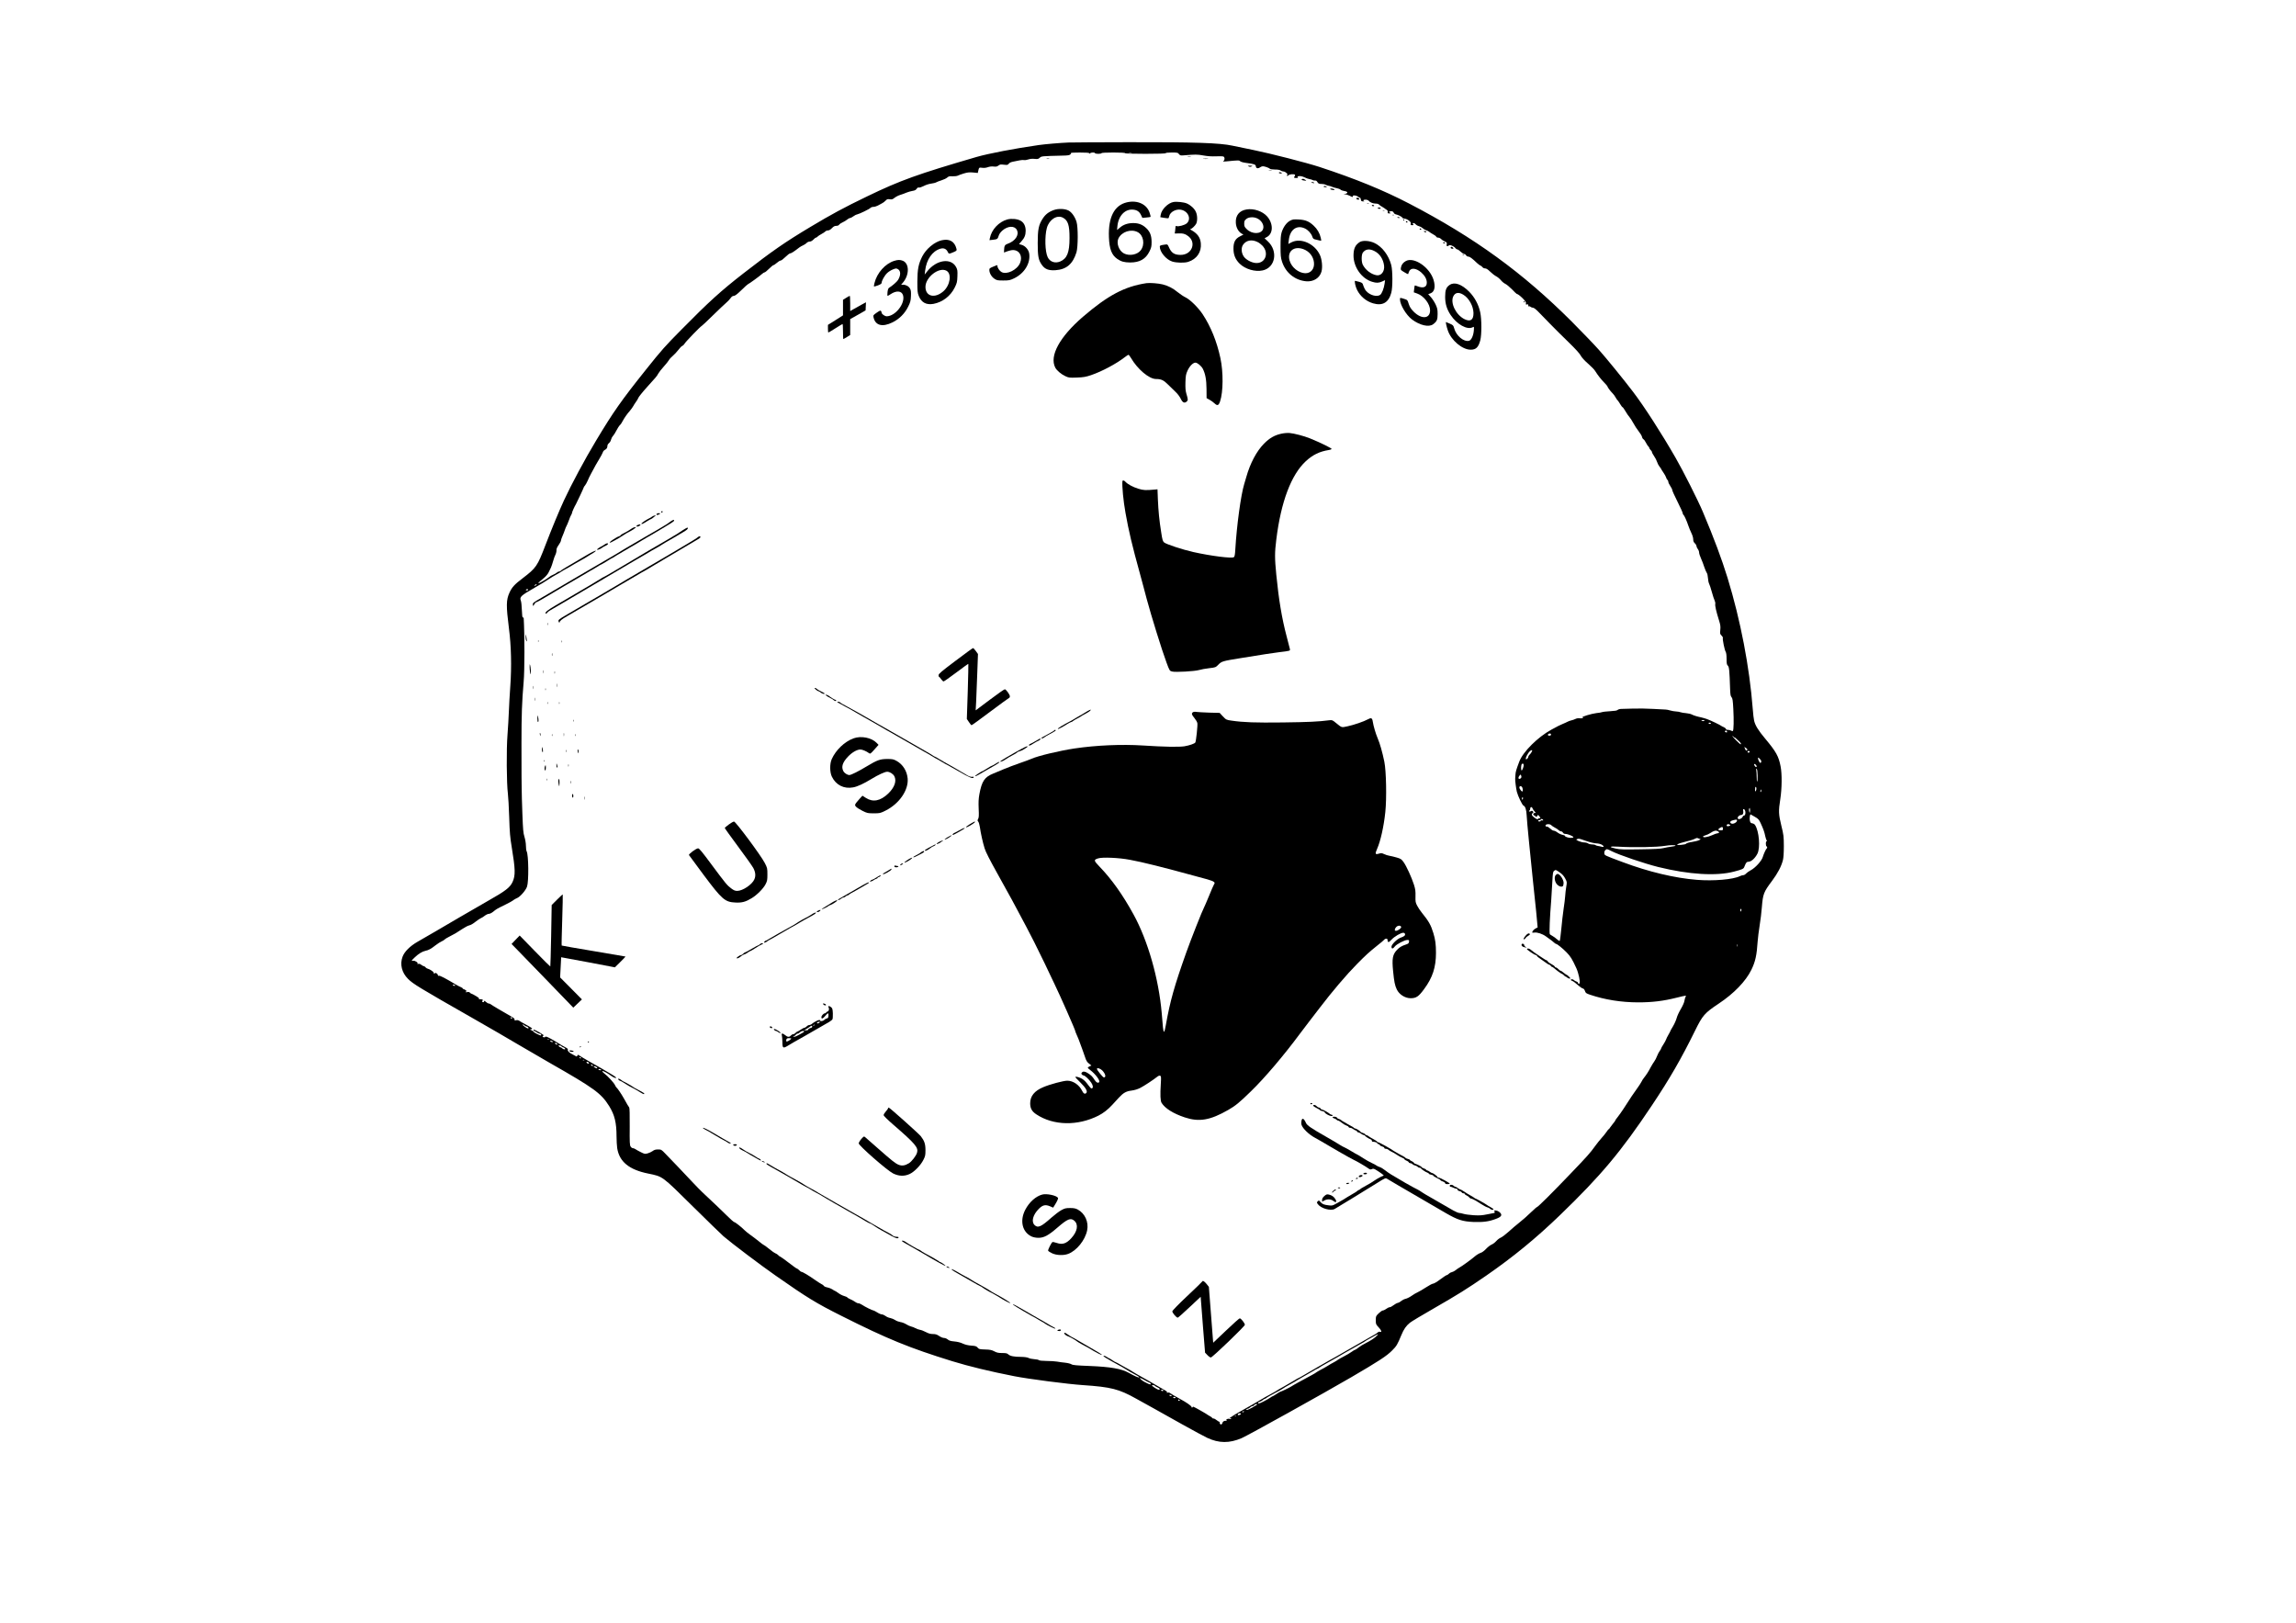 <?xml version="1.0" standalone="no"?>
<!DOCTYPE svg PUBLIC "-//W3C//DTD SVG 20010904//EN"
 "http://www.w3.org/TR/2001/REC-SVG-20010904/DTD/svg10.dtd">
<svg version="1.0" xmlns="http://www.w3.org/2000/svg"
 width="3508pt" height="2480pt" viewBox="0 0 3508 2480"
 preserveAspectRatio="xMidYMid meet">

<g transform="translate(0,2480) scale(0.1,-0.1)"
fill="#000000" stroke="none">
<path d="M16330 22623 c-140 -6 -360 -25 -460 -39 -375 -54 -766 -129 -950
-182 -901 -263 -1162 -356 -1671 -602 -351 -169 -551 -277 -869 -468 -386
-231 -582 -367 -1016 -704 -349 -271 -532 -437 -949 -860 -252 -254 -308 -317
-544 -613 -375 -469 -501 -648 -763 -1085 -172 -285 -381 -676 -492 -916 -75
-163 -179 -413 -282 -681 -123 -322 -142 -349 -346 -505 -128 -97 -165 -138
-203 -220 -52 -113 -53 -199 -9 -548 35 -268 42 -582 21 -880 -9 -124 -19
-297 -22 -385 -3 -88 -13 -250 -21 -360 -18 -218 -14 -745 6 -900 6 -44 15
-206 20 -360 7 -234 14 -310 39 -460 55 -335 58 -427 13 -527 -38 -85 -108
-139 -372 -288 -91 -51 -295 -170 -455 -263 -270 -159 -416 -244 -625 -364
-115 -66 -200 -150 -229 -228 -44 -116 -12 -244 83 -339 75 -76 177 -138 986
-599 250 -143 559 -321 685 -397 127 -75 347 -203 490 -285 684 -390 789 -466
912 -662 84 -136 113 -253 113 -466 0 -62 5 -141 10 -177 33 -208 182 -330
477 -389 222 -46 202 -30 678 -501 226 -223 437 -428 470 -457 120 -103 575
-447 791 -597 489 -342 621 -423 1014 -620 698 -351 1036 -489 1690 -691 254
-78 574 -156 947 -229 213 -42 819 -121 1048 -136 431 -29 551 -60 812 -206
73 -40 195 -108 271 -150 75 -42 274 -153 441 -247 167 -93 337 -185 377 -203
178 -83 337 -84 523 -5 90 38 1255 685 1676 931 418 244 543 325 625 409 67
66 82 92 140 233 38 92 73 143 131 190 24 20 183 115 354 213 381 219 516 303
812 507 413 286 760 570 1129 926 625 603 930 967 1401 1672 272 407 449 713
661 1144 116 236 146 270 362 414 232 154 414 342 499 517 61 125 82 220 96
435 4 52 17 160 30 240 13 80 29 206 34 280 17 206 27 231 157 405 86 115 141
220 165 315 9 36 14 111 14 215 -1 150 -3 169 -38 311 -43 176 -45 224 -16
407 25 159 27 385 5 497 -30 157 -68 225 -235 425 -107 127 -153 203 -170 275
-6 25 -16 106 -21 180 -49 639 -187 1357 -385 2002 -89 289 -206 603 -377
1008 -71 169 -303 630 -416 825 -216 376 -479 784 -651 1010 -141 185 -405
510 -521 640 -74 83 -260 276 -414 431 -750 749 -1484 1283 -2483 1803 -398
207 -822 380 -1373 561 -196 64 -753 207 -1015 260 -137 28 -279 57 -315 65
-194 42 -573 55 -1590 53 -465 -1 -874 -3 -910 -5z m314 -165 c5 -10 7 -10 12
0 7 14 74 17 74 2 0 -5 23 -10 50 -10 28 0 50 5 50 10 0 6 67 10 180 10 113 0
180 -4 180 -10 0 -6 110 -10 310 -10 200 0 310 4 310 10 0 6 38 10 93 10 85 0
94 -2 110 -24 15 -19 25 -23 60 -20 198 16 217 16 313 -1 68 -12 127 -16 195
-13 53 3 104 1 113 -4 21 -12 20 -54 -1 -68 -14 -9 -6 -10 37 -6 197 19 200
19 218 3 11 -10 50 -21 93 -26 124 -16 144 -23 147 -54 4 -31 34 -36 66 -12
11 8 29 15 40 15 28 0 94 -24 108 -38 7 -7 41 -12 78 -12 43 0 73 -5 86 -15
10 -8 31 -15 45 -15 28 0 76 -46 56 -53 -7 -2 -8 -8 -4 -13 5 -5 14 -2 20 6
14 19 92 26 102 10 4 -7 2 -17 -4 -23 -19 -19 -12 -27 27 -26 20 0 31 3 24 6
-6 2 -10 9 -6 14 9 16 68 10 105 -10 20 -11 54 -23 75 -27 22 -3 44 -11 50
-15 6 -5 21 -8 34 -7 14 2 27 -5 34 -17 16 -29 27 -35 69 -35 21 0 48 -5 60
-12 12 -7 33 -14 47 -16 14 -2 38 -9 55 -17 16 -7 48 -16 70 -20 22 -4 48 -14
58 -23 10 -9 37 -18 60 -21 50 -7 58 -32 12 -42 l-30 -7 28 -1 c15 0 45 -10
67 -21 47 -24 50 -24 50 -5 0 18 56 10 81 -11 8 -8 21 -14 27 -14 6 0 12 -12
14 -27 2 -23 8 -28 33 -30 17 -1 24 0 18 3 -25 11 -13 24 21 24 18 0 39 -7 47
-16 21 -26 66 -44 107 -44 24 0 45 -6 53 -16 7 -8 26 -22 43 -31 17 -9 33 -19
36 -22 3 -4 17 -14 32 -23 19 -13 25 -23 21 -38 -4 -17 -1 -20 23 -20 27 1 27
2 9 12 -19 11 -19 11 0 18 28 10 53 1 60 -21 4 -10 18 -21 33 -24 38 -8 93
-37 99 -52 3 -7 17 -13 32 -13 15 0 44 -12 64 -27 28 -22 36 -33 32 -50 -5
-19 -1 -23 21 -23 21 0 24 3 15 14 -21 25 15 26 37 1 11 -13 34 -26 52 -30 17
-4 43 -18 57 -31 15 -14 38 -27 52 -31 14 -3 35 -14 46 -23 11 -10 39 -28 62
-40 23 -11 44 -28 47 -36 3 -8 16 -14 29 -14 13 0 31 -8 41 -18 9 -11 34 -28
56 -38 36 -17 40 -22 34 -46 -4 -21 -2 -28 10 -28 8 0 17 4 21 9 11 19 80 -8
103 -41 7 -10 20 -18 28 -18 8 0 31 -16 51 -35 20 -19 44 -35 54 -35 10 0 23
-9 29 -20 6 -11 21 -20 34 -20 22 0 58 -26 135 -100 21 -19 44 -36 52 -38 8
-2 20 -12 28 -22 8 -12 25 -20 41 -20 19 0 42 -15 78 -50 28 -28 70 -60 92
-71 23 -12 55 -39 72 -60 17 -21 47 -46 67 -55 20 -9 66 -48 103 -85 36 -38
69 -69 72 -69 29 0 149 -117 141 -138 -7 -20 6 -37 16 -21 6 10 11 6 18 -14 6
-15 13 -27 16 -27 4 0 3 6 -1 13 -4 6 2 4 13 -5 11 -10 30 -18 42 -18 15 0 45
-22 85 -63 33 -35 115 -118 181 -186 66 -68 192 -193 280 -278 103 -100 169
-172 185 -203 15 -29 58 -77 112 -124 48 -42 96 -91 107 -109 45 -71 95 -135
142 -182 27 -28 49 -54 49 -58 0 -12 42 -69 75 -102 17 -16 38 -45 48 -64 10
-19 25 -41 33 -48 8 -8 26 -34 40 -59 14 -24 30 -44 34 -44 5 0 25 -28 45 -62
20 -35 47 -74 60 -88 13 -14 40 -56 61 -95 20 -38 57 -94 81 -124 24 -30 47
-68 50 -83 3 -16 13 -33 22 -38 9 -4 27 -28 39 -53 12 -25 29 -50 37 -57 8 -7
15 -18 15 -25 0 -6 9 -20 20 -30 11 -10 20 -25 20 -33 0 -8 15 -35 33 -61 18
-25 38 -65 45 -88 7 -23 24 -55 37 -71 14 -17 25 -33 25 -36 0 -3 16 -28 35
-56 19 -27 37 -60 41 -74 3 -14 12 -30 20 -37 8 -6 14 -20 14 -31 0 -11 14
-39 30 -63 17 -24 30 -52 30 -62 0 -10 36 -90 80 -177 44 -87 80 -167 80 -177
0 -10 5 -21 11 -24 12 -8 49 -89 74 -164 10 -30 31 -81 46 -112 17 -34 29 -74
29 -97 0 -28 7 -45 25 -62 14 -13 25 -32 25 -43 0 -10 9 -30 20 -44 11 -14 20
-38 20 -53 0 -15 13 -56 29 -91 16 -35 39 -95 51 -134 13 -38 30 -77 37 -86 8
-9 16 -44 18 -77 2 -34 10 -74 18 -89 8 -15 27 -73 42 -128 15 -55 34 -113 42
-128 8 -16 13 -41 10 -55 -5 -27 14 -111 59 -255 20 -63 23 -90 18 -140 -6
-57 -4 -64 19 -86 14 -13 23 -29 20 -37 -7 -20 26 -184 43 -211 9 -15 14 -52
14 -108 0 -71 3 -88 19 -104 21 -21 25 -68 35 -359 3 -82 7 -107 22 -123 15
-17 20 -47 27 -182 9 -169 6 -322 -7 -334 -4 -4 -16 -2 -26 5 -11 7 -33 12
-50 12 -19 0 -30 5 -30 14 0 7 -15 19 -32 27 -18 7 -35 16 -38 19 -7 10 -168
87 -220 105 -25 9 -63 20 -85 25 -65 13 -118 30 -147 45 -14 8 -53 17 -86 20
-32 2 -71 9 -85 14 -14 6 -45 11 -69 12 -24 1 -63 8 -88 15 -25 8 -57 14 -70
14 -14 0 -99 4 -190 10 -91 5 -228 8 -305 5 -77 -2 -159 -4 -182 -5 -23 0 -48
-7 -57 -15 -10 -11 -44 -16 -114 -20 -55 -3 -111 -9 -124 -14 -12 -5 -52 -12
-88 -15 -71 -8 -233 -57 -211 -64 25 -8 -10 -21 -45 -15 -19 3 -45 -1 -63 -10
-17 -8 -45 -19 -63 -22 -18 -4 -44 -13 -58 -21 -14 -7 -47 -23 -75 -34 -49
-21 -68 -30 -172 -87 -205 -111 -434 -338 -490 -487 -48 -127 -56 -155 -59
-201 -2 -27 -4 -54 -4 -60 -3 -24 14 -154 25 -200 17 -66 83 -205 102 -212 27
-10 44 -64 48 -146 2 -45 17 -219 34 -387 35 -356 96 -944 111 -1080 5 -52 13
-129 16 -172 l7 -76 -31 -16 c-28 -15 -52 -43 -52 -61 0 -4 15 -5 33 -2 43 7
122 -19 175 -57 91 -65 108 -78 128 -97 11 -10 24 -19 29 -19 16 0 98 -66 160
-129 62 -64 84 -99 150 -243 33 -73 62 -208 49 -229 -8 -14 -24 -11 -24 6 0 8
-11 17 -25 21 -13 3 -29 12 -36 20 -13 16 -49 19 -49 5 0 -5 9 -12 20 -16 19
-6 34 -17 109 -81 20 -18 45 -33 56 -35 12 -3 24 -17 31 -38 10 -31 18 -37 80
-58 226 -76 472 -115 729 -116 219 0 387 20 594 72 141 35 149 36 136 17 -7
-12 -16 -41 -19 -65 -4 -27 -27 -77 -55 -125 -27 -45 -56 -107 -64 -139 -9
-32 -34 -89 -56 -126 -23 -37 -41 -70 -41 -74 0 -3 -13 -28 -29 -55 -16 -27
-32 -60 -36 -73 -4 -13 -23 -47 -41 -75 -19 -28 -34 -56 -34 -61 0 -6 -10 -22
-21 -37 -12 -15 -30 -50 -41 -78 -10 -28 -29 -65 -42 -82 -13 -17 -38 -58 -56
-91 -33 -64 -64 -112 -102 -160 -14 -16 -32 -46 -41 -65 -10 -19 -38 -62 -62
-95 -45 -60 -111 -159 -208 -311 -29 -44 -69 -101 -89 -126 -21 -25 -38 -49
-38 -54 0 -5 -14 -25 -31 -44 -16 -19 -37 -47 -47 -62 -9 -16 -19 -28 -23 -28
-3 0 -19 -19 -34 -42 -16 -24 -49 -65 -75 -93 -25 -27 -70 -84 -100 -125 -72
-101 -117 -152 -382 -428 -266 -278 -491 -502 -505 -502 -5 0 -47 -37 -94 -82
-46 -46 -124 -114 -173 -153 -49 -38 -124 -103 -168 -143 -43 -39 -96 -79
-116 -88 -20 -8 -53 -32 -72 -54 -19 -22 -51 -46 -72 -54 -20 -9 -58 -38 -84
-66 -29 -31 -62 -55 -85 -61 -21 -7 -59 -30 -86 -53 -52 -46 -205 -156 -244
-176 -13 -7 -36 -23 -51 -36 -15 -12 -41 -25 -57 -29 -16 -3 -37 -15 -47 -26
-9 -10 -23 -19 -30 -19 -7 0 -51 -29 -99 -65 -47 -36 -96 -65 -109 -65 -12 0
-60 -25 -107 -56 -46 -30 -104 -64 -128 -75 -24 -10 -67 -36 -95 -56 -28 -20
-69 -40 -91 -45 -22 -5 -51 -20 -65 -32 -14 -13 -38 -27 -54 -30 -17 -4 -46
-21 -67 -37 -20 -16 -45 -29 -56 -29 -11 0 -34 -11 -53 -25 -19 -14 -42 -25
-52 -25 -10 0 -38 -19 -63 -43 -44 -43 -45 -45 -45 -106 0 -60 2 -64 46 -111
43 -46 51 -79 17 -65 -9 3 -24 -2 -35 -11 -20 -19 -21 -19 -144 -88 -49 -27
-168 -95 -264 -151 -96 -56 -200 -115 -230 -132 -30 -16 -71 -39 -90 -50 -19
-12 -100 -58 -180 -103 -80 -45 -178 -102 -217 -126 -40 -24 -76 -44 -79 -44
-4 0 -39 -20 -78 -44 -39 -23 -105 -62 -146 -85 -76 -42 -96 -54 -140 -82 -14
-9 -54 -31 -90 -50 -36 -18 -87 -48 -115 -65 -44 -27 -169 -99 -344 -197 -50
-28 -91 -53 -137 -85 -17 -11 -17 -12 -1 -8 9 3 17 1 17 -5 0 -7 -10 -9 -26
-5 -31 8 -63 -12 -42 -27 9 -6 8 -7 -5 -3 -21 7 -57 -9 -57 -25 0 -5 -5 -16
-12 -23 -10 -11 -15 -11 -26 0 -7 8 -10 18 -7 24 3 5 1 10 -5 10 -7 0 -25 11
-42 25 -16 14 -38 25 -49 25 -10 0 -19 4 -19 8 0 5 -12 15 -27 23 -16 8 -30
16 -33 19 -10 12 -219 130 -228 130 -6 0 -13 -6 -15 -12 -4 -8 -8 -4 -12 9 -6
19 -80 70 -175 121 -72 39 -137 77 -152 89 -10 9 -26 12 -40 8 -15 -4 -19 -3
-10 3 10 7 0 17 -40 39 -29 17 -136 79 -236 137 -101 58 -186 106 -188 106 -2
0 -28 16 -59 35 -30 20 -62 38 -71 42 -8 3 -52 28 -97 54 -45 27 -86 49 -90
49 -5 0 -28 14 -52 30 -24 17 -47 30 -50 30 -4 0 -20 9 -36 21 -16 11 -37 19
-47 17 -11 -2 7 -17 53 -43 38 -22 77 -44 86 -50 9 -5 45 -25 80 -44 35 -18
81 -45 104 -59 51 -33 92 -57 194 -111 19 -10 30 -20 25 -24 -10 -5 -71 22
-159 71 -111 62 -278 91 -595 104 -206 8 -260 13 -280 26 -14 9 -56 20 -95 24
-38 4 -95 11 -125 17 -30 5 -102 10 -161 10 -64 1 -109 5 -116 12 -7 7 -38 13
-71 15 -32 2 -72 10 -88 19 -18 9 -58 15 -109 16 -110 0 -171 12 -198 37 -19
18 -35 22 -95 22 -58 0 -82 5 -121 26 -40 21 -65 26 -141 28 -84 3 -93 5 -113
28 -19 22 -32 27 -97 31 -51 4 -93 14 -132 32 -36 17 -83 28 -129 32 -54 5
-78 12 -99 30 -15 13 -41 23 -57 23 -17 0 -50 13 -74 30 -34 23 -55 30 -95 30
-37 0 -66 8 -106 29 -30 16 -72 33 -94 36 -21 4 -52 15 -69 25 -16 10 -45 21
-64 25 -19 4 -53 20 -77 35 -24 15 -63 30 -88 33 -24 4 -60 17 -80 31 -20 13
-54 27 -75 31 -22 3 -54 17 -72 31 -18 13 -43 24 -56 24 -12 0 -44 13 -70 30
-26 16 -52 30 -58 30 -16 0 -131 57 -175 87 -19 13 -44 23 -56 23 -12 0 -33 9
-47 20 -14 11 -45 28 -70 39 -25 11 -48 24 -51 30 -4 6 -26 16 -49 22 -23 6
-63 26 -88 45 -26 19 -50 34 -54 34 -4 0 -21 10 -37 22 -17 11 -51 25 -76 30
-26 4 -50 15 -55 24 -5 9 -21 21 -36 27 -14 7 -60 36 -101 65 -90 64 -188 122
-204 122 -7 0 -23 11 -36 25 -13 14 -28 25 -34 25 -6 0 -61 39 -121 86 -61 47
-119 89 -130 94 -12 4 -27 15 -35 25 -7 9 -27 22 -44 29 -17 7 -62 39 -99 70
-38 31 -72 56 -77 56 -4 0 -40 26 -78 58 -39 31 -96 75 -128 97 -32 22 -71 54
-88 71 -47 48 -144 124 -158 124 -7 0 -56 43 -108 95 -82 82 -208 201 -380
362 -25 23 -94 94 -155 159 -120 128 -315 333 -411 431 -58 61 -63 63 -110 63
-37 0 -59 -6 -82 -24 -18 -13 -52 -29 -77 -36 -41 -11 -47 -10 -103 18 -33 16
-70 37 -83 46 -13 9 -31 16 -41 16 -10 0 -25 11 -33 24 -14 21 -16 64 -14 305
1 184 -1 285 -8 293 -11 13 -31 48 -82 139 -35 63 -98 156 -111 164 -6 4 -17
21 -24 38 -16 35 -110 138 -166 180 -19 14 -31 29 -27 33 8 9 70 -24 139 -74
27 -19 56 -32 68 -30 16 2 -8 21 -87 68 -59 36 -124 73 -143 84 -84 45 -316
180 -332 193 -14 13 -18 12 -27 -4 -8 -15 -13 -16 -28 -5 -10 6 -28 16 -41 22
-46 20 -82 53 -77 71 5 14 -6 24 -43 43 -28 14 -70 39 -94 55 -24 16 -79 48
-122 72 -59 32 -80 39 -86 29 -9 -14 -40 -7 -40 10 0 5 8 10 17 10 10 0 -17
20 -59 45 -43 25 -82 45 -88 45 -15 0 -12 -20 3 -20 6 0 23 -9 37 -20 14 -11
33 -20 42 -20 19 0 34 -18 23 -28 -7 -7 -115 48 -115 59 0 3 -12 12 -27 19
l-28 13 25 6 c25 7 9 18 -135 96 -11 5 -32 18 -46 28 -18 12 -36 16 -54 11
-22 -5 -26 -3 -23 11 2 12 -14 26 -53 48 -124 70 -295 171 -310 184 -8 7 -23
13 -32 13 -9 0 -26 9 -37 20 -21 21 -46 28 -35 10 3 -5 -1 -10 -9 -10 -20 0
-30 17 -14 23 22 9 -14 28 -42 22 -17 -4 -21 -3 -12 3 10 7 -2 19 -46 46 -33
20 -64 36 -70 36 -5 0 -15 7 -22 15 -9 11 -22 14 -43 9 -21 -4 -27 -3 -23 5 4
6 13 9 19 5 7 -3 1 4 -13 15 -14 11 -31 21 -37 21 -7 0 -13 4 -13 9 0 5 -12
14 -27 20 -16 6 -49 23 -74 38 -163 98 -249 142 -263 137 -10 -4 -16 -1 -16
10 0 8 -9 20 -19 26 -25 13 -34 13 -26 0 3 -6 -1 -7 -9 -4 -9 3 -13 10 -11 15
7 10 -63 56 -91 61 -10 2 -25 11 -32 20 -7 10 -19 18 -26 18 -7 0 -25 9 -40
21 -17 14 -33 18 -48 14 -15 -4 -18 -3 -10 2 18 14 -39 53 -67 46 -32 -8 -26
3 27 53 56 54 114 89 162 99 49 10 85 30 155 85 33 25 74 52 92 59 18 7 38 20
45 28 7 8 37 27 68 42 76 38 121 64 204 120 39 26 87 51 106 55 20 3 61 27 95
55 33 26 70 51 82 55 12 4 38 20 58 36 21 17 50 30 65 30 15 0 42 14 66 33 41
35 64 49 154 92 75 36 139 71 159 88 9 7 31 20 49 27 48 19 134 117 154 176
28 82 24 485 -6 539 -6 11 -11 49 -11 85 0 37 -10 95 -22 135 -19 60 -23 111
-32 350 -6 154 -11 334 -11 400 0 66 -1 143 -2 170 -1 28 -1 257 -1 510 0 439
7 635 33 935 16 178 16 720 1 978 -1 6 -6 11 -13 10 -8 -2 -12 32 -15 112 -2
63 -9 127 -15 142 -23 59 -3 78 207 198 98 56 167 98 220 134 33 22 85 53 115
69 30 16 62 34 70 41 17 12 38 25 120 69 30 17 73 42 95 56 22 13 65 38 95 54
30 16 73 41 95 56 22 14 45 28 50 31 42 22 86 55 78 57 -10 4 -71 -26 -148
-72 -22 -13 -60 -36 -85 -50 -25 -14 -61 -36 -81 -48 -20 -12 -78 -46 -128
-75 -50 -29 -93 -57 -96 -63 -4 -5 -13 -9 -22 -9 -9 0 -26 -8 -37 -18 -12 -10
-37 -25 -56 -32 -19 -7 -46 -23 -60 -35 -31 -27 -148 -95 -162 -95 -12 0 14
26 87 85 26 22 56 58 66 80 10 22 23 47 27 55 11 17 40 102 51 145 4 17 16 48
26 69 11 22 18 53 17 70 -2 22 9 46 33 80 19 27 35 58 35 67 0 10 11 42 24 71
13 29 29 71 36 93 7 22 19 49 25 60 7 11 23 49 36 85 12 36 29 74 36 85 7 11
13 25 13 33 0 12 36 92 60 132 15 26 120 251 120 258 0 3 8 15 18 26 10 12 29
46 42 76 12 30 34 75 48 100 14 25 35 63 46 85 10 22 44 80 74 130 30 49 58
101 62 115 3 14 17 30 30 37 28 14 40 31 40 62 0 13 11 32 24 42 14 11 28 34
31 52 4 17 17 43 30 57 13 14 37 52 54 86 17 33 40 69 52 80 12 10 33 42 46
69 21 40 76 118 103 145 12 12 60 79 60 84 0 3 16 28 35 55 19 26 35 53 35 58
0 11 68 96 138 173 128 140 151 167 167 200 10 19 47 68 84 108 36 40 73 86
81 101 8 16 35 45 59 65 24 20 62 61 85 91 22 30 49 57 59 61 10 3 27 19 37
36 18 31 248 268 259 268 4 0 81 72 171 161 91 89 184 176 206 195 23 19 52
50 65 69 17 24 32 35 49 35 19 0 52 25 119 90 51 50 96 90 100 90 9 0 180 124
213 155 15 14 33 25 40 25 8 0 38 25 68 55 30 30 60 55 67 55 7 0 30 16 52 35
21 19 47 35 58 35 10 0 43 25 73 55 30 30 63 55 73 55 16 0 57 26 139 90 15
11 42 27 60 34 18 8 42 24 52 35 11 12 31 21 47 21 17 0 37 11 56 30 15 17 33
30 39 30 6 0 17 7 25 16 7 8 34 26 59 39 25 13 52 31 59 39 8 9 26 16 40 16
18 0 39 12 61 35 25 26 42 35 66 35 21 0 38 7 46 19 7 10 31 26 52 35 21 9 51
27 68 41 16 14 37 25 45 25 9 0 31 11 48 24 18 14 45 28 61 31 41 10 189 82
204 100 7 8 27 15 44 15 17 0 47 9 66 19 19 11 49 27 65 35 17 8 41 26 55 41
21 23 31 26 63 21 32 -5 44 -2 75 23 20 16 60 36 87 44 28 8 70 24 95 35 25
10 66 22 92 26 34 5 51 14 63 32 11 17 22 23 34 19 10 -3 42 7 73 23 31 17 81
33 113 37 32 4 68 13 79 20 12 7 48 21 81 31 33 10 71 28 86 41 21 19 34 23
80 20 31 -1 67 3 80 9 13 7 55 22 94 34 57 17 82 20 142 15 l72 -7 6 28 c13
57 13 57 60 51 29 -4 59 -1 87 9 27 10 60 14 90 10 37 -4 52 -1 72 15 22 17
34 19 84 13 53 -6 61 -4 74 15 10 14 33 25 64 31 27 5 72 14 99 20 28 6 60 8
72 5 12 -3 41 1 65 10 28 9 61 12 96 8 46 -5 56 -2 77 17 27 25 30 25 346 33
82 1 109 6 122 18 9 9 13 19 10 23 -4 3 57 6 135 6 102 0 142 -3 146 -12z
m644 5 c-10 -2 -28 -2 -40 0 -13 2 -5 4 17 4 22 1 32 -1 23 -4z m-9098 -6603
c-24 -15 -37 -11 -16 5 11 8 22 12 25 9 3 -3 -1 -9 -9 -14z m-120 -70 c0 -5
-9 -10 -21 -10 -11 0 -17 5 -14 10 3 6 13 10 21 10 8 0 14 -4 14 -10z m17968
-2001 c-12 -7 -24 -7 -35 0 -15 9 -12 10 17 10 29 0 32 -1 18 -10z m102 -39
c0 -5 -6 -10 -14 -10 -8 0 -18 5 -21 10 -3 6 3 10 14 10 12 0 21 -4 21 -10z
m245 -121 c10 -15 -1 -23 -20 -15 -9 3 -13 10 -10 16 8 13 22 13 30 -1z
m-2689 -58 c-10 -16 -46 -13 -46 3 0 16 30 27 44 15 4 -4 5 -12 2 -18z m2804
-38 c0 7 9 0 69 -56 28 -26 40 -47 25 -47 -11 0 -124 113 -124 124 0 6 7 2 15
-8 8 -11 15 -17 15 -13z m197 -186 c-7 -23 -25 -16 -35 12 l-11 31 25 -17 c14
-8 23 -21 21 -26z m-3287 -13 c0 -12 -24 -50 -42 -65 -10 -9 -18 -23 -18 -31
0 -15 -19 -38 -32 -38 -23 0 22 95 61 128 16 13 31 16 31 6z m3323 -19 c1 -5
-6 -11 -15 -13 -11 -2 -18 3 -18 13 0 17 30 18 33 0z m177 -146 c0 -10 -4 -20
-10 -24 -11 -6 -40 45 -40 71 0 15 4 14 25 -6 14 -13 25 -31 25 -41z m-3630
-58 c0 -27 -21 -81 -31 -81 -13 0 -11 84 3 98 14 14 28 6 28 -17z m3554 -4
c15 -24 -3 -35 -20 -13 -8 11 -14 24 -14 29 0 13 22 3 34 -16z m20 -156 c1
-50 -2 -91 -6 -91 -5 0 -8 31 -8 69 0 38 -3 84 -6 102 -5 27 -4 32 6 22 9 -8
13 -43 14 -102z m-3615 -37 c-16 -19 -39 -17 -39 3 0 9 8 25 17 35 17 19 17
19 25 -3 5 -13 4 -27 -3 -35z m22 -150 c5 -15 7 -35 4 -45 -6 -17 -9 -16 -32
11 -26 31 -25 60 2 60 8 0 20 -12 26 -26z m3573 -28 c-8 -34 -22 -34 -19 2 3
44 4 47 16 35 5 -5 7 -22 3 -37z m76 -16 c0 -11 -4 -20 -9 -20 -5 0 -7 9 -4
20 3 11 7 20 9 20 2 0 4 -9 4 -20z m-3640 -114 c0 -8 -4 -17 -9 -21 -6 -3 -9
4 -8 15 1 23 17 28 17 6z m145 -155 c3 -10 17 -31 30 -45 21 -23 22 -26 6 -26
-30 0 -34 -29 -6 -40 14 -5 25 -15 26 -22 0 -7 5 -3 11 10 14 28 19 27 41 -3
17 -24 17 -25 -2 -25 -10 0 -21 -6 -24 -12 -2 -9 -16 -4 -45 15 -48 34 -60 57
-36 74 14 10 15 15 5 27 -10 12 -17 13 -31 3 -11 -6 -23 -7 -27 -3 -4 5 -2 11
5 13 6 3 12 16 12 29 0 29 26 33 35 5z m3322 -53 c-3 -22 -4 -21 -11 4 -5 16
-5 36 0 45 7 16 8 15 11 -4 3 -13 3 -33 0 -45z m-80 30 c19 -31 12 -88 -12
-88 -7 0 -16 -8 -20 -18 -6 -21 -43 -41 -62 -35 -34 12 1 62 43 63 24 0 37 32
27 68 -6 24 11 30 24 10z m156 -107 c51 -29 62 -42 87 -95 42 -91 58 -135 71
-201 7 -33 18 -63 23 -67 7 -5 7 -8 -1 -8 -8 0 -13 -15 -13 -40 0 -22 5 -40
10 -40 12 0 14 -27 3 -32 -9 -3 -49 -90 -59 -128 -16 -60 -116 -170 -187 -206
-26 -14 -57 -36 -69 -49 -12 -14 -31 -25 -43 -25 -12 0 -36 -7 -52 -15 -103
-51 -402 -77 -658 -56 -337 27 -737 122 -1131 270 -287 107 -279 103 -282 137
-2 20 4 36 18 49 20 18 22 18 93 -18 122 -61 500 -189 712 -242 470 -116 890
-142 1160 -70 127 33 144 41 156 72 27 69 34 77 68 79 41 2 98 55 132 122 47
92 26 344 -36 439 -8 12 -27 23 -42 25 -21 2 -29 10 -36 35 -10 32 -1 107 11
101 4 -2 33 -18 65 -37z m-3236 -48 c3 -7 -3 -9 -16 -6 -12 3 -21 1 -21 -6 0
-6 -9 -11 -21 -11 -12 0 -19 5 -16 13 2 6 11 11 21 9 9 -2 16 2 16 8 0 15 32
9 37 -7z m2963 -6 c0 -33 -66 -65 -93 -45 -23 18 -8 38 34 48 50 12 59 11 59
-3z m-2839 -73 c7 -8 31 -25 53 -36 23 -11 49 -29 59 -39 10 -11 26 -19 37
-19 11 0 24 -9 30 -20 7 -13 21 -20 40 -20 34 0 120 -35 120 -50 0 -5 -18 -10
-40 -10 -40 0 -90 17 -90 31 0 4 -14 11 -32 14 -35 8 -59 20 -97 48 -13 9 -31
17 -41 17 -15 0 -31 10 -80 52 -8 7 -20 12 -26 10 -19 -4 -28 19 -13 29 22 14
65 10 80 -7z m2729 6 c12 -7 10 -11 -10 -18 -27 -11 -47 -1 -36 17 9 13 26 14
46 1z m-105 -61 c0 -21 -5 -24 -34 -24 -43 0 -49 15 -13 37 35 21 47 17 47
-13z m-74 -40 c22 -12 16 -29 -10 -29 -10 0 -48 -13 -84 -30 -65 -29 -137 -40
-137 -20 0 5 17 14 39 20 21 5 54 21 73 34 57 38 84 44 119 25z m-294 -110
l28 -11 -27 -14 c-15 -8 -62 -19 -105 -26 -44 -6 -83 -18 -90 -26 -7 -9 -37
-16 -80 -19 -60 -4 -66 -3 -50 10 10 8 61 25 113 37 53 12 115 30 138 41 49
22 39 21 73 8z m-1726 -35 c61 -21 126 -37 159 -38 35 -2 67 -10 88 -23 35
-21 29 -40 -8 -28 -11 4 -35 8 -52 11 -17 2 -36 8 -42 14 -5 5 -28 10 -51 10
-23 0 -50 7 -61 15 -10 8 -37 15 -59 15 -22 0 -60 10 -85 21 -39 19 -43 22
-25 29 29 12 22 13 136 -26z m1369 -73 c0 -4 -28 -12 -62 -15 -35 -4 -89 -14
-121 -22 -42 -11 -139 -16 -355 -19 -251 -4 -309 -3 -374 11 -114 24 -100 38
30 30 250 -15 596 -9 727 13 68 12 155 13 155 2z m-1769 -409 c38 -26 63 -54
83 -92 29 -54 29 -54 16 -129 -7 -42 -14 -105 -16 -141 -2 -36 -13 -123 -24
-195 -10 -71 -27 -209 -35 -305 -9 -96 -20 -179 -24 -183 -4 -4 -23 6 -40 22
-18 17 -50 41 -72 53 -21 12 -40 24 -40 27 -9 38 0 252 22 521 5 74 13 202 17
284 7 129 10 150 27 162 25 19 24 19 86 -24z m2770 -589 c-9 -16 -10 -14 -11
12 0 21 3 26 11 18 8 -8 8 -16 0 -30z m-54 -540 c-3 -10 -5 -4 -5 12 0 17 2
24 5 18 2 -7 2 -21 0 -30z m-19597 -593 c12 -8 11 -10 -7 -10 -13 0 -23 5 -23
10 0 13 11 13 30 0z m875 -500 c3 -5 -1 -10 -9 -10 -9 0 -16 5 -16 10 0 6 4
10 9 10 6 0 13 -4 16 -10z m189 -115 c8 -8 21 -15 29 -15 8 0 20 -7 27 -15 10
-12 9 -15 -6 -15 -20 1 -96 60 -77 60 6 0 18 -7 27 -15z m373 -211 c-3 -3 -12
-4 -19 -1 -8 3 -5 6 6 6 11 1 17 -2 13 -5z m58 -34 c8 -13 -15 -13 -35 0 -12
8 -11 10 7 10 12 0 25 -4 28 -10z m65 -35 c14 -16 10 -18 -14 -9 -9 3 -16 10
-16 15 0 14 16 11 30 -6z m70 -40 c7 -8 18 -15 25 -15 7 0 18 -7 25 -15 10
-12 9 -15 -8 -15 -11 0 -25 7 -32 15 -7 8 -18 15 -25 15 -7 0 -18 7 -25 15
-10 12 -9 15 8 15 11 0 25 -7 32 -15z m295 -175 c3 -5 2 -10 -4 -10 -5 0 -13
5 -16 10 -3 6 -2 10 4 10 5 0 13 -4 16 -10z m52 -36 c-3 -3 -12 -4 -19 -1 -8
3 -5 6 6 6 11 1 17 -2 13 -5z m71 -42 c3 -9 -2 -13 -14 -10 -9 1 -19 9 -22 16
-3 9 2 13 14 10 9 -1 19 -9 22 -16z m60 -40 c2 -7 -2 -10 -12 -6 -9 3 -16 11
-16 16 0 13 23 5 28 -10z m62 -27 c17 -20 -9 -21 -36 0 -19 14 -19 14 2 15 12
0 27 -7 34 -15z m60 -35 c12 -8 11 -10 -7 -10 -12 0 -25 5 -28 10 -8 13 15 13
35 0z m11836 -4085 c-27 -24 -88 -63 -135 -86 -47 -23 -103 -57 -125 -75 -22
-19 -45 -34 -51 -34 -6 0 -30 -14 -53 -31 -23 -17 -77 -49 -120 -71 -42 -22
-84 -45 -92 -52 -8 -7 -35 -24 -60 -37 -25 -12 -67 -37 -95 -55 -27 -17 -75
-44 -105 -59 -30 -16 -62 -35 -71 -42 -15 -13 -60 -37 -279 -155 -41 -23 -86
-48 -100 -58 -26 -18 -155 -80 -166 -80 -4 0 -31 -16 -60 -35 -29 -19 -55 -35
-59 -35 -4 0 -19 -8 -33 -19 -45 -31 -160 -91 -177 -91 -25 0 -17 19 12 26 15
4 36 16 47 26 11 10 24 18 30 18 5 0 17 6 25 14 14 12 94 56 203 114 18 9 35
19 38 22 6 7 92 57 145 85 22 11 60 34 85 50 25 16 70 42 100 58 30 16 88 49
127 73 40 24 75 44 79 44 3 0 18 8 32 18 15 11 54 34 87 52 103 58 179 100
195 110 61 37 175 102 225 129 33 18 78 43 100 57 22 13 47 27 55 31 8 3 22
12 30 18 8 7 39 26 68 41 30 16 70 39 90 50 58 34 61 27 8 -21z m-3525 -660
c33 -19 64 -35 68 -35 5 0 14 -7 21 -15 32 -39 -85 9 -145 59 -44 37 -13 32
56 -9z m154 -85 c4 -6 22 -17 41 -25 37 -15 46 -35 16 -35 -18 0 -102 54 -102
65 0 9 39 5 45 -5z m130 -70 c3 -5 -3 -10 -14 -10 -12 0 -21 5 -21 10 0 6 6
10 14 10 8 0 18 -4 21 -10z m125 -80 c0 -13 -11 -13 -30 0 -12 8 -11 10 8 10
12 0 22 -4 22 -10z m60 -30 c0 -5 -6 -10 -14 -10 -8 0 -18 5 -21 10 -3 6 3 10
14 10 12 0 21 -4 21 -10z m65 -40 c3 -5 -1 -10 -9 -10 -9 0 -16 5 -16 10 0 6
4 10 9 10 6 0 13 -4 16 -10z m1185 -65 c0 -2 -33 -22 -72 -45 -71 -39 -105
-50 -93 -30 3 6 13 10 21 10 8 0 23 9 34 20 11 11 29 20 39 20 10 0 21 7 25
15 5 13 46 22 46 10z m-200 -109 c0 -2 -7 -6 -15 -10 -8 -3 -15 -1 -15 4 0 6
7 10 15 10 8 0 15 -2 15 -4z m-50 -35 c0 -11 -39 -25 -47 -18 -3 3 -2 10 2 16
8 13 45 15 45 2z m-73 -37 c-3 -3 -12 -4 -19 -1 -8 3 -5 6 6 6 11 1 17 -2 13
-5z"/>
<path d="M18148 22403 c12 -2 32 -2 45 0 12 2 2 4 -23 4 -25 0 -35 -2 -22 -4z"/>
<path d="M15993 22373 c9 -2 25 -2 35 0 9 3 1 5 -18 5 -19 0 -27 -2 -17 -5z"/>
<path d="M18388 22373 c17 -2 47 -2 65 0 17 2 3 4 -33 4 -36 0 -50 -2 -32 -4z"/>
<path d="M19078 22258 c16 -8 28 -8 45 0 19 9 17 11 -23 11 -40 0 -42 -2 -22
-11z"/>
<path d="M19388 22193 c12 -2 30 -2 40 0 9 3 -1 5 -23 4 -22 0 -30 -2 -17 -4z"/>
<path d="M19540 22160 c0 -5 12 -10 28 -10 21 0 24 2 12 10 -20 13 -40 13 -40
0z"/>
<path d="M19892 22061 c-10 -6 -8 -10 10 -14 12 -4 32 -7 43 -7 18 1 17 2 -5
15 -30 17 -31 17 -48 6z"/>
<path d="M20045 22010 c28 -12 37 -12 30 0 -3 6 -16 10 -28 9 -21 0 -21 -1 -2
-9z"/>
<path d="M20225 21950 c-4 -6 7 -10 27 -9 27 0 30 2 13 9 -27 12 -33 12 -40 0z"/>
<path d="M20324 21911 c7 -11 66 -20 66 -10 0 4 -7 10 -16 13 -24 9 -56 7 -50
-3z"/>
<path d="M20727 21774 c-10 -11 3 -24 24 -24 23 0 25 15 3 24 -19 7 -19 7 -27
0z"/>
<path d="M17217 21709 c-192 -45 -286 -229 -274 -533 7 -182 42 -272 127 -331
59 -41 107 -54 197 -55 146 0 238 52 295 168 29 59 33 76 33 147 -1 95 -23
153 -79 207 -56 55 -116 79 -196 80 -86 1 -155 -22 -210 -70 l-43 -36 6 63
c17 158 119 262 243 248 58 -6 94 -31 119 -85 l19 -41 61 6 c33 3 62 7 64 10
3 2 -3 28 -13 59 -42 134 -186 201 -349 163z m165 -455 c91 -47 115 -191 46
-279 -52 -67 -173 -89 -255 -47 -78 40 -121 160 -83 233 52 100 191 145 292
93z"/>
<path d="M17929 21714 c-84 -15 -182 -113 -195 -196 l-6 -36 58 -10 c33 -5 62
-8 66 -6 3 2 9 17 13 34 14 62 102 110 178 96 113 -21 164 -144 87 -210 -32
-26 -125 -51 -153 -40 -13 5 -17 0 -17 -17 0 -13 -3 -40 -6 -60 l-6 -36 68 1
c59 1 76 -3 117 -27 157 -92 89 -303 -98 -301 -93 1 -137 30 -175 116 -20 45
-21 47 -58 42 -69 -10 -82 -14 -82 -31 0 -82 95 -197 189 -228 65 -21 189 -24
246 -5 132 43 204 150 192 283 -8 91 -52 151 -152 206 -11 5 -15 11 -8 11 19
0 72 50 89 82 21 41 20 128 -4 180 -22 51 -78 103 -139 130 -43 19 -153 31
-204 22z"/>
<path d="M20888 21693 c6 -2 18 -2 25 0 6 3 1 5 -13 5 -14 0 -19 -2 -12 -5z"/>
<path d="M20960 21660 c0 -5 9 -10 21 -10 11 0 17 5 14 10 -3 6 -13 10 -21 10
-8 0 -14 -4 -14 -10z"/>
<path d="M21050 21620 c0 -5 12 -10 26 -10 14 0 23 4 19 10 -3 6 -15 10 -26
10 -10 0 -19 -4 -19 -10z"/>
<path d="M16103 21592 c-80 -28 -130 -67 -172 -132 -62 -96 -76 -165 -76 -375
0 -202 11 -259 65 -334 46 -64 102 -85 205 -79 169 11 266 94 322 273 25 85
26 384 1 466 -24 78 -74 148 -123 173 -55 28 -154 32 -222 8z m136 -117 c78
-40 103 -114 102 -313 0 -219 -37 -312 -143 -357 -78 -32 -155 -6 -190 65 -42
85 -48 321 -13 449 36 127 154 203 244 156z"/>
<path d="M19045 21600 c-111 -18 -170 -93 -163 -205 4 -71 39 -135 88 -163
l28 -16 -51 -26 c-74 -37 -102 -89 -101 -190 0 -92 29 -164 93 -227 86 -85
238 -130 354 -104 194 43 238 295 77 445 l-49 46 39 21 c95 54 95 205 0 313
-70 79 -204 125 -315 106z m158 -134 c71 -30 115 -105 96 -163 -27 -83 -170
-85 -251 -3 -33 32 -38 44 -38 83 0 38 5 49 31 71 35 30 107 36 162 12z m14
-365 c21 -10 52 -34 70 -53 111 -116 42 -283 -109 -265 -66 8 -145 53 -176
100 -37 56 -41 131 -10 177 48 71 136 87 225 41z"/>
<path d="M21128 21583 c6 -2 18 -2 25 0 6 3 1 5 -13 5 -14 0 -19 -2 -12 -5z"/>
<path d="M21278 21513 c7 -3 16 -2 19 1 4 3 -2 6 -13 5 -11 0 -14 -3 -6 -6z"/>
<path d="M21350 21479 c0 -5 9 -9 20 -9 11 0 20 2 20 4 0 2 -9 6 -20 9 -11 3
-20 1 -20 -4z"/>
<path d="M15389 21447 c-129 -37 -239 -154 -265 -285 l-6 -31 53 6 c66 7 73
12 88 62 7 25 28 54 56 79 82 72 186 77 221 10 40 -78 -24 -172 -145 -214 -38
-13 -48 -32 -50 -96 l-1 -36 50 19 c28 10 66 19 86 19 100 0 152 -94 109 -198
-45 -106 -203 -183 -283 -138 -28 15 -62 64 -62 89 0 21 5 22 -66 -7 -54 -22
-59 -27 -58 -54 2 -48 35 -102 77 -130 37 -25 49 -27 136 -27 87 0 102 3 163
32 159 75 255 232 233 379 -8 59 -61 119 -117 134 l-39 11 36 41 c48 52 66 98
66 163 0 73 -29 129 -83 156 -51 26 -138 33 -199 16z"/>
<path d="M19710 21428 c-54 -29 -103 -97 -128 -177 -13 -43 -17 -93 -17 -216
0 -137 3 -170 22 -230 54 -170 195 -286 369 -302 113 -10 208 50 235 149 18
68 7 184 -24 252 -79 173 -292 268 -435 194 l-48 -25 8 64 c18 156 121 230
243 174 49 -22 99 -76 115 -125 8 -26 19 -38 38 -42 15 -3 42 -10 61 -15 19
-5 36 -7 37 -6 2 1 -1 22 -7 46 -15 68 -53 133 -108 184 -70 66 -127 89 -231
94 -75 4 -90 2 -130 -19z m201 -433 c93 -33 156 -112 165 -207 9 -96 -48 -164
-135 -162 -101 4 -207 89 -237 191 -41 141 62 229 207 178z"/>
<path d="M21440 21440 c0 -5 5 -10 11 -10 5 0 7 5 4 10 -3 6 -8 10 -11 10 -2
0 -4 -4 -4 -10z"/>
<path d="M21480 21410 c0 -5 7 -10 16 -10 8 0 12 5 9 10 -3 6 -10 10 -16 10
-5 0 -9 -4 -9 -10z"/>
<path d="M21690 21300 c0 -5 7 -10 16 -10 8 0 12 5 9 10 -3 6 -10 10 -16 10
-5 0 -9 -4 -9 -10z"/>
<path d="M21760 21260 c19 -13 30 -13 30 0 0 6 -10 10 -22 10 -19 0 -20 -2 -8
-10z"/>
<path d="M14386 21129 c-111 -26 -237 -132 -296 -248 -57 -114 -73 -195 -74
-381 0 -149 2 -171 22 -222 40 -100 116 -140 225 -120 138 26 260 119 324 249
34 69 38 85 41 172 3 86 1 101 -20 141 -78 145 -301 112 -441 -65 l-39 -49 7
59 c20 170 109 298 231 335 52 16 92 -1 114 -47 16 -35 19 -35 96 -2 40 18 44
22 38 47 -28 114 -106 159 -228 131z m73 -464 c86 -44 60 -222 -45 -315 -131
-114 -274 -80 -274 67 0 148 205 307 319 248z"/>
<path d="M20775 21102 c-68 -43 -94 -100 -95 -203 -1 -179 124 -356 285 -404
64 -20 101 -19 153 5 l44 20 -7 -53 c-10 -72 -42 -154 -68 -172 -51 -36 -161
-4 -216 62 -16 19 -34 55 -41 79 -12 41 -15 44 -65 59 -29 8 -56 15 -60 15
-15 0 5 -91 30 -140 50 -99 139 -173 244 -204 145 -42 237 11 278 161 23 82
22 334 0 423 -39 149 -137 279 -253 336 -77 38 -183 45 -229 16z m224 -137
c81 -40 136 -124 148 -223 11 -92 -47 -162 -120 -146 -83 17 -162 79 -204 157
-24 44 -24 153 -1 187 40 55 101 64 177 25z"/>
<path d="M22050 21090 c0 -5 7 -10 16 -10 8 0 12 5 9 10 -3 6 -10 10 -16 10
-5 0 -9 -4 -9 -10z"/>
<path d="M22167 21024 c-11 -11 3 -24 25 -24 17 0 18 2 8 15 -13 16 -23 19
-33 9z"/>
<path d="M22348 20903 c7 -3 16 -2 19 1 4 3 -2 6 -13 5 -11 0 -14 -3 -6 -6z"/>
<path d="M13663 20815 c-138 -43 -264 -184 -302 -339 -7 -27 -10 -50 -8 -53 3
-2 30 6 61 17 37 14 56 27 56 38 0 34 48 118 87 153 22 20 61 44 88 54 42 17
50 17 73 4 46 -26 47 -93 3 -166 -18 -29 -90 -91 -136 -119 -13 -7 -20 -27
-25 -67 -3 -31 -3 -57 2 -57 4 0 24 11 44 25 90 61 173 53 192 -18 34 -123
-116 -315 -248 -319 -30 -1 -80 34 -80 56 0 6 -4 17 -9 25 -7 11 -20 6 -65
-25 -52 -36 -56 -41 -50 -69 26 -127 134 -157 290 -80 104 51 189 136 240 241
34 68 39 89 42 160 3 61 0 89 -12 112 -19 37 -62 62 -106 62 l-32 0 28 33
c100 118 99 291 -1 333 -42 17 -76 17 -132 -1z"/>
<path d="M21481 20813 c-43 -23 -70 -58 -77 -103 -5 -34 -3 -36 51 -68 31 -19
57 -32 59 -30 1 1 6 16 12 33 22 69 107 65 190 -8 54 -48 84 -103 84 -155 0
-69 -54 -90 -140 -56 -23 9 -42 15 -44 13 -2 -2 -6 -27 -9 -54 l-6 -51 51 -18
c103 -36 198 -160 198 -257 0 -130 -130 -141 -251 -20 -43 44 -59 69 -75 117
-19 61 -20 62 -70 78 -65 20 -64 20 -64 -7 0 -82 94 -239 183 -307 121 -91
259 -122 323 -74 58 43 69 69 69 157 0 71 -5 91 -31 147 -17 36 -50 86 -72
111 l-41 45 36 13 c60 22 78 97 47 202 -56 192 -297 359 -423 292z"/>
<path d="M17515 20474 c-334 -51 -588 -186 -971 -515 -355 -307 -513 -597
-421 -775 23 -44 91 -102 155 -131 51 -24 62 -25 176 -21 102 4 136 10 216 37
165 56 387 174 519 277 24 19 48 34 53 34 5 0 21 -21 36 -46 102 -175 279
-324 384 -324 81 0 118 -18 188 -89 36 -36 87 -86 114 -111 27 -25 61 -70 75
-100 29 -61 58 -75 93 -44 21 20 21 30 -7 124 -12 41 -15 85 -13 170 3 101 7
123 32 178 32 70 84 122 121 122 29 0 90 -51 112 -93 39 -76 56 -169 57 -310
l1 -139 45 -25 c25 -14 59 -38 76 -55 44 -41 63 -34 85 30 49 144 51 449 5
662 -55 255 -146 480 -272 671 -67 100 -187 219 -257 254 -32 15 -87 52 -124
82 -73 60 -140 95 -228 118 -62 16 -198 27 -250 19z"/>
<path d="M22150 20448 c-54 -36 -70 -78 -70 -183 0 -106 26 -190 84 -277 95
-144 254 -232 338 -187 20 11 21 10 16 -53 -7 -78 -38 -145 -73 -154 -81 -20
-197 77 -227 191 -12 44 -17 49 -67 71 -29 13 -55 24 -58 24 -7 0 9 -73 28
-128 52 -152 220 -294 349 -294 82 0 118 36 147 143 22 85 22 324 -1 428 -25
119 -86 231 -169 315 -115 115 -224 153 -297 104z m207 -150 c87 -52 154 -174
156 -280 1 -106 -46 -138 -137 -94 -130 64 -220 246 -172 348 29 60 82 69 153
26z"/>
<path d="M12928 20250 l-48 -30 0 -119 0 -119 -115 -73 -115 -72 0 -59 c0 -32
3 -58 6 -58 4 0 53 29 109 65 56 36 105 65 108 65 4 0 7 -52 7 -115 0 -63 2
-115 5 -115 3 0 27 14 55 31 l50 31 0 121 0 122 118 66 117 67 3 62 3 62 -63
-34 c-35 -19 -89 -50 -120 -67 l-58 -33 0 116 c0 64 -3 116 -7 116 -5 0 -29
-14 -55 -30z"/>
<path d="M23280 20190 c0 -5 5 -10 11 -10 5 0 7 5 4 10 -3 6 -8 10 -11 10 -2
0 -4 -4 -4 -10z"/>
<path d="M19575 18174 c-103 -23 -179 -67 -263 -152 -113 -115 -211 -298 -271
-512 -12 -41 -26 -88 -31 -105 -51 -166 -114 -629 -136 -997 -4 -76 -10 -111
-21 -119 -28 -24 -349 17 -623 78 -157 35 -416 120 -445 147 -19 17 -27 43
-43 151 -30 187 -43 325 -51 503 l-6 157 -30 -3 c-154 -14 -180 -13 -264 12
-83 26 -161 68 -196 106 -20 23 -44 26 -46 8 -7 -78 14 -299 47 -483 50 -281
100 -492 221 -930 13 -49 38 -139 54 -200 16 -60 38 -144 49 -185 72 -267 231
-779 302 -970 47 -127 49 -130 87 -139 52 -13 343 3 411 23 30 9 99 22 154 28
97 11 99 12 140 53 51 52 63 56 336 100 391 63 464 75 590 91 180 22 173 20
167 52 -3 15 -26 104 -51 198 -70 264 -119 557 -156 934 -25 256 -25 336 0
536 71 577 227 991 452 1199 105 97 210 148 350 170 21 3 40 10 43 16 7 10
-175 99 -333 163 -90 36 -239 75 -309 81 -34 3 -87 -2 -128 -11z"/>
<path d="M10100 16980 c0 -5 4 -10 9 -10 6 0 13 5 16 10 3 6 -1 10 -9 10 -9 0
-16 -4 -16 -10z"/>
<path d="M10037 16953 c-15 -14 -6 -24 16 -18 35 11 44 25 16 25 -14 0 -29 -3
-32 -7z"/>
<path d="M9995 16923 c-11 -3 -27 -10 -35 -17 -8 -7 -26 -18 -40 -24 -56 -28
-120 -72 -120 -83 0 -12 28 0 86 38 28 18 55 33 60 33 5 0 25 14 44 30 19 16
33 29 30 29 -3 -1 -14 -4 -25 -6z"/>
<path d="M10249 16836 c-19 -14 -43 -32 -54 -39 -20 -14 -231 -139 -290 -171
-16 -9 -47 -27 -67 -39 -112 -66 -250 -147 -305 -178 -21 -12 -49 -29 -63 -39
-14 -9 -83 -51 -155 -92 -71 -41 -182 -106 -245 -143 -63 -37 -171 -100 -240
-140 -123 -71 -229 -133 -385 -226 -44 -26 -123 -72 -175 -103 -128 -74 -133
-78 -128 -107 3 -23 4 -23 21 9 10 17 24 32 31 32 8 0 76 37 152 83 214 128
371 220 464 273 47 27 120 70 163 96 43 26 80 48 83 48 2 0 28 16 59 35 30 20
63 39 73 42 9 4 47 26 85 50 37 24 69 43 72 43 3 0 35 19 72 43 38 24 127 76
198 117 72 41 159 92 195 115 36 22 76 46 90 53 14 7 41 22 61 35 20 12 81 48
135 80 148 87 201 121 203 132 5 19 -16 15 -50 -9z"/>
<path d="M9742 16779 c-27 -11 -21 -29 8 -22 25 7 49 33 29 32 -8 0 -24 -4
-37 -10z"/>
<path d="M9685 16743 c-11 -3 -33 -16 -50 -28 -16 -13 -58 -37 -92 -54 -35
-17 -63 -35 -63 -40 0 -5 -11 -12 -24 -15 -14 -3 -55 -26 -92 -51 -80 -54 -56
-62 30 -10 32 19 60 35 62 35 2 0 25 15 51 32 49 33 84 54 138 81 35 18 84 57
70 56 -5 -1 -19 -4 -30 -6z"/>
<path d="M10474 16726 c-19 -10 -51 -31 -134 -86 -25 -16 -102 -62 -184 -109
-58 -33 -215 -124 -253 -147 -17 -10 -80 -48 -140 -83 -59 -35 -139 -82 -178
-106 -157 -95 -364 -215 -370 -215 -3 0 -18 -9 -33 -19 -24 -17 -190 -115
-482 -286 -58 -34 -153 -89 -212 -124 -117 -69 -163 -105 -152 -122 5 -8 12
-5 23 9 9 12 27 27 41 34 14 7 104 60 200 117 96 57 229 136 295 174 66 39
190 112 275 162 85 50 211 124 280 165 69 40 190 111 270 159 79 47 149 88
155 90 5 2 21 12 35 21 14 10 57 34 95 55 39 21 88 50 110 65 22 15 74 45 115
68 41 23 91 52 111 65 20 12 63 37 95 56 57 34 74 48 74 64 0 9 -10 8 -36 -7z"/>
<path d="M10668 16598 c-8 -7 -23 -19 -33 -25 -42 -26 -141 -87 -160 -97 -11
-6 -57 -34 -103 -61 -46 -28 -138 -82 -205 -121 -182 -105 -525 -307 -582
-341 -27 -17 -99 -59 -160 -95 -60 -36 -148 -88 -195 -115 -47 -28 -101 -59
-120 -70 -19 -11 -100 -58 -180 -105 -80 -47 -197 -115 -260 -152 -141 -82
-147 -88 -132 -118 7 -15 11 -18 11 -7 1 22 34 49 116 96 39 22 122 70 185
108 162 95 162 95 295 172 66 39 233 137 370 218 138 81 268 157 290 170 22
12 57 32 77 43 21 12 54 32 75 45 21 14 103 63 183 109 80 47 227 134 328 194
100 60 194 116 209 124 26 15 33 32 15 38 -5 1 -16 -3 -24 -10z"/>
<path d="M9239 16483 c-13 -10 -41 -27 -62 -37 -20 -11 -43 -26 -50 -34 -10
-13 -8 -14 17 -8 16 4 41 16 55 28 14 11 41 26 59 33 32 14 44 35 18 35 -7 0
-24 -8 -37 -17z"/>
<path d="M8362 15265 c0 -16 2 -22 5 -12 2 9 2 23 0 30 -3 6 -5 -1 -5 -18z"/>
<path d="M8031 15070 c0 -25 4 -52 9 -60 8 -12 10 -12 9 5 0 11 -4 38 -8 60
l-9 40 -1 -45z"/>
<path d="M8221 15004 c0 -11 3 -14 6 -6 3 7 2 16 -1 19 -3 4 -6 -2 -5 -13z"/>
<path d="M8582 15000 c0 -14 2 -19 5 -12 2 6 2 18 0 25 -3 6 -5 1 -5 -13z"/>
<path d="M14598 14704 c-216 -163 -258 -198 -258 -219 0 -14 3 -25 8 -25 4 0
18 -16 31 -35 13 -19 30 -35 38 -35 7 0 95 61 194 136 99 75 182 134 184 132
2 -2 -2 -192 -9 -423 l-14 -419 32 -47 c17 -26 35 -48 40 -48 5 -1 133 92 283
205 151 113 281 208 289 211 8 3 14 14 14 25 0 26 -59 108 -78 108 -9 0 -112
-72 -230 -161 l-215 -161 7 128 c3 71 11 265 17 431 l11 302 -33 46 c-18 25
-37 45 -43 44 -6 0 -127 -88 -268 -195z"/>
<path d="M8432 14800 c0 -19 2 -27 5 -17 2 9 2 25 0 35 -3 9 -5 1 -5 -18z"/>
<path d="M8092 14610 c0 -51 13 -127 18 -105 4 22 -2 105 -10 132 -7 23 -8 18
-8 -27z"/>
<path d="M8293 14535 c0 -22 2 -30 4 -17 2 12 2 30 0 40 -3 9 -5 -1 -4 -23z"/>
<path d="M8472 14525 c0 -16 2 -22 5 -12 2 9 2 23 0 30 -3 6 -5 -1 -5 -18z"/>
<path d="M8503 14330 c0 -25 2 -35 4 -22 2 12 2 32 0 45 -2 12 -4 2 -4 -23z"/>
<path d="M8143 14295 c0 -22 2 -30 4 -17 2 12 2 30 0 40 -3 9 -5 -1 -4 -23z"/>
<path d="M8332 14270 c0 -14 2 -19 5 -12 2 6 2 18 0 25 -3 6 -5 1 -5 -13z"/>
<path d="M12465 14265 c17 -14 35 -25 41 -25 6 0 21 -9 34 -20 21 -18 60 -28
60 -15 0 3 -15 12 -32 20 -45 21 -78 41 -91 54 -6 6 -18 11 -26 11 -11 -1 -6
-9 14 -25z"/>
<path d="M12617 14180 c12 -13 45 -33 81 -50 13 -5 30 -17 38 -25 17 -17 49
-21 39 -5 -3 6 -10 10 -15 10 -9 0 -72 39 -96 59 -6 5 -21 12 -35 16 -19 6
-21 5 -12 -5z"/>
<path d="M8173 14115 c0 -22 2 -30 4 -17 2 12 2 30 0 40 -3 9 -5 -1 -4 -23z"/>
<path d="M8362 14060 c0 -14 2 -19 5 -12 2 6 2 18 0 25 -3 6 -5 1 -5 -13z"/>
<path d="M8542 14060 c0 -14 2 -19 5 -12 2 6 2 18 0 25 -3 6 -5 1 -5 -13z"/>
<path d="M12805 14066 c11 -7 58 -33 105 -58 47 -24 122 -66 168 -94 45 -27
99 -58 120 -69 20 -11 64 -36 97 -55 33 -19 72 -41 88 -50 15 -8 63 -36 107
-62 44 -27 81 -48 84 -48 2 0 124 -70 271 -155 146 -85 268 -155 270 -155 3 0
125 -71 155 -90 8 -6 26 -16 40 -22 14 -7 48 -27 77 -45 29 -18 54 -33 56 -33
3 0 92 -50 198 -110 180 -104 227 -122 236 -94 2 7 -5 10 -19 7 -25 -5 -55 6
-103 36 -54 34 -326 191 -331 191 -2 0 -33 18 -68 40 -35 22 -66 40 -71 40 -4
0 -19 9 -34 19 -15 11 -54 34 -86 52 -33 18 -188 107 -345 198 -157 91 -301
173 -320 183 -19 10 -53 29 -75 42 -209 122 -442 253 -502 283 -40 20 -78 42
-84 50 -6 7 -21 13 -32 13 -21 0 -21 0 -2 -14z"/>
<path d="M16620 13939 c-19 -11 -48 -28 -65 -39 -16 -11 -43 -26 -60 -35 -16
-8 -43 -24 -60 -35 -16 -11 -43 -27 -60 -36 -141 -73 -221 -122 -212 -130 5
-6 71 29 142 74 28 17 55 32 62 32 6 0 18 6 25 13 7 7 38 26 68 41 30 16 57
31 60 35 3 3 31 20 63 36 32 17 66 38 74 48 20 22 8 20 -37 -4z"/>
<path d="M18228 13920 c-27 -16 -22 -38 21 -89 21 -25 42 -60 45 -78 7 -30
-19 -277 -31 -296 -11 -18 -90 -45 -166 -58 -85 -13 -313 -9 -632 12 -324 21
-716 4 -1046 -45 -228 -34 -563 -114 -659 -158 -25 -11 -108 -42 -185 -68 -77
-27 -189 -69 -250 -95 -60 -26 -128 -54 -150 -63 -132 -53 -174 -116 -211
-314 -13 -71 -15 -122 -11 -223 5 -102 3 -135 -8 -155 -12 -22 -11 -27 1 -41
9 -10 19 -47 25 -83 13 -94 45 -238 73 -327 15 -52 80 -178 198 -390 96 -173
194 -350 218 -394 23 -44 57 -107 75 -140 106 -196 192 -360 268 -510 89 -178
257 -524 257 -530 0 -3 24 -53 54 -113 81 -166 316 -698 316 -717 0 -4 6 -21
14 -38 24 -53 47 -110 61 -152 7 -22 23 -65 35 -95 11 -30 30 -83 41 -117 15
-46 28 -69 57 -91 l37 -30 -28 -13 c-15 -7 -27 -16 -27 -20 0 -5 17 -21 37
-36 79 -60 153 -158 138 -183 -14 -23 -46 -8 -71 32 -33 52 -49 68 -99 101
-45 30 -77 34 -95 12 -10 -12 -10 -18 0 -30 7 -8 18 -15 26 -15 20 0 81 -57
115 -107 30 -43 35 -83 12 -90 -13 -5 -17 0 -81 83 -25 32 -57 59 -86 72 -43
21 -86 29 -86 16 0 -3 33 -38 73 -77 86 -84 118 -140 94 -165 -21 -20 -42 -10
-62 31 -44 92 -138 157 -228 157 -59 0 -262 -54 -368 -99 -134 -56 -199 -137
-199 -246 0 -77 26 -124 94 -169 260 -173 631 -180 948 -20 75 38 145 92 212
165 32 35 78 85 102 111 68 73 110 97 191 107 46 6 93 20 133 40 58 29 202
124 262 172 16 13 33 19 43 15 16 -6 17 -18 11 -119 -11 -174 -7 -266 12 -296
53 -84 176 -162 352 -221 221 -74 390 -45 667 114 109 62 173 115 347 285 214
208 502 548 746 877 30 41 94 125 142 187 47 61 119 155 160 208 188 247 410
508 569 669 137 139 184 182 309 282 53 41 102 83 109 92 18 22 51 21 51 -1 1
-46 17 -46 61 2 44 48 142 105 179 105 25 0 37 -25 20 -45 -7 -8 -30 -20 -52
-27 -56 -16 -148 -105 -148 -141 0 -36 23 -35 50 2 24 35 150 101 192 101 26
0 29 -3 26 -27 -2 -23 -11 -31 -48 -43 -64 -21 -100 -43 -136 -82 -67 -71 -78
-133 -59 -325 16 -162 27 -217 56 -278 37 -78 125 -134 211 -135 86 0 123 25
207 140 130 176 181 333 181 554 0 129 -10 203 -40 301 -38 124 -68 178 -177
313 -24 29 -55 76 -70 105 -25 47 -28 61 -26 145 2 76 -2 108 -23 175 -36 113
-117 290 -160 348 -31 43 -43 51 -102 68 -37 11 -87 23 -112 27 -25 4 -62 15
-83 26 -32 16 -43 17 -78 7 -58 -18 -63 -5 -28 74 52 117 102 340 125 562 22
209 14 626 -15 768 -29 142 -68 281 -101 356 -31 72 -66 192 -76 259 -8 54
-25 61 -74 33 -59 -33 -216 -87 -312 -107 -96 -20 -82 -24 -179 54 -51 42 -55
44 -104 38 -162 -21 -315 -28 -705 -33 -426 -5 -599 1 -785 28 -78 11 -81 13
-130 64 l-50 54 -160 4 c-88 3 -176 8 -195 11 -19 4 -43 2 -52 -4z m-965
-2255 c205 -38 508 -114 1022 -255 44 -13 117 -32 163 -44 45 -12 90 -30 99
-39 14 -14 15 -18 1 -39 -8 -13 -43 -93 -77 -178 -35 -85 -69 -164 -76 -176
-20 -32 -200 -487 -270 -684 -183 -515 -247 -742 -313 -1113 -9 -54 -21 -99
-27 -100 -6 -1 -13 32 -17 73 -3 41 -12 136 -18 210 -46 532 -212 1111 -431
1510 -165 301 -333 537 -519 730 -90 94 -92 104 -24 126 65 22 322 11 487 -21z
m4145 -1027 c4 -19 -51 -58 -80 -58 -25 0 -22 29 4 57 26 28 71 28 76 1z
m-4568 -2190 c50 -51 64 -108 26 -108 -15 0 -106 112 -106 130 0 22 49 8 80
-22z"/>
<path d="M8211 13828 c0 -33 3 -58 9 -58 11 0 11 40 0 85 -6 25 -8 20 -9 -27z"/>
<path d="M8762 13790 c0 -14 2 -19 5 -12 2 6 2 18 0 25 -3 6 -5 1 -5 -13z"/>
<path d="M16106 13641 c-3 -5 -20 -16 -38 -25 -18 -10 -51 -28 -73 -41 -22
-13 -50 -29 -62 -34 -13 -6 -23 -13 -23 -16 0 -10 29 -5 42 8 15 13 41 28 126
73 28 15 52 31 52 36 0 11 -17 10 -24 -1z"/>
<path d="M8249 13578 c4 -28 6 -29 9 -9 2 13 0 27 -5 32 -6 6 -7 -3 -4 -23z"/>
<path d="M8613 13575 c0 -22 2 -30 4 -17 2 12 2 30 0 40 -3 9 -5 -1 -4 -23z"/>
<path d="M8432 13570 c0 -14 2 -19 5 -12 2 6 2 18 0 25 -3 6 -5 1 -5 -13z"/>
<path d="M8792 13570 c0 -14 2 -19 5 -12 2 6 2 18 0 25 -3 6 -5 1 -5 -13z"/>
<path d="M13040 13520 c-137 -51 -269 -177 -332 -317 -32 -71 -31 -200 2 -268
62 -128 184 -190 324 -164 64 11 164 57 281 129 103 63 205 110 240 110 40 0
90 -32 110 -69 37 -74 2 -172 -95 -265 -119 -113 -232 -135 -340 -66 l-53 34
-45 -49 c-76 -87 -79 -92 -51 -121 13 -14 57 -42 98 -62 71 -35 80 -37 171
-37 93 0 99 1 181 42 208 104 351 311 337 488 -10 116 -73 217 -170 271 -48
26 -62 29 -143 29 -110 -1 -154 -17 -310 -111 -127 -77 -241 -134 -268 -134
-31 0 -76 29 -92 60 -34 66 -12 133 72 222 61 64 137 108 188 108 30 0 92 -26
131 -55 20 -15 24 -12 84 55 l63 71 -29 30 c-77 80 -239 112 -354 69z"/>
<path d="M15870 13506 c-14 -7 -41 -23 -60 -34 -19 -12 -47 -27 -62 -33 -28
-11 -38 -29 -17 -29 7 0 35 15 63 34 28 18 61 36 73 40 11 4 24 13 27 21 7 18
7 18 -24 1z"/>
<path d="M15500 13300 c-96 -54 -186 -107 -200 -118 l-25 -20 25 5 c14 2 43
17 65 33 22 16 68 43 102 60 34 17 67 37 73 45 6 7 24 15 41 19 27 5 119 60
119 71 0 14 -42 -6 -200 -95z"/>
<path d="M8280 13352 c0 -23 5 -42 10 -42 7 0 8 14 4 38 -9 51 -14 53 -14 4z"/>
<path d="M8652 13325 c0 -16 2 -22 5 -12 2 9 2 23 0 30 -3 6 -5 -1 -5 -18z"/>
<path d="M8826 13323 c10 -40 14 -41 14 -5 0 18 -5 32 -10 32 -6 0 -8 -11 -4
-27z"/>
<path d="M8311 13174 c0 -11 3 -14 6 -6 3 7 2 16 -1 19 -3 4 -6 -2 -5 -13z"/>
<path d="M15207 13130 c-26 -16 -51 -30 -56 -30 -4 0 -36 -18 -70 -40 -34 -22
-64 -40 -66 -40 -15 0 -127 -74 -117 -78 7 -2 34 10 60 26 26 16 74 44 107 62
91 49 195 111 201 121 10 17 -12 9 -59 -21z"/>
<path d="M8501 13113 c-1 -17 4 -35 9 -38 11 -7 11 9 0 45 -8 24 -8 24 -9 -7z"/>
<path d="M8682 13105 c0 -16 2 -22 5 -12 2 9 2 23 0 30 -3 6 -5 -1 -5 -18z"/>
<path d="M8326 13094 c-9 -25 -7 -64 4 -64 6 0 10 18 10 40 0 43 -4 50 -14 24z"/>
<path d="M8352 12890 c0 -14 2 -19 5 -12 2 6 2 18 0 25 -3 6 -5 1 -5 -13z"/>
<path d="M8531 12863 c1 -21 5 -49 9 -63 6 -19 8 -9 9 38 1 35 -3 62 -9 62 -5
0 -10 -17 -9 -37z"/>
<path d="M8722 12850 c0 -19 2 -27 5 -17 2 9 2 25 0 35 -3 9 -5 1 -5 -18z"/>
<path d="M8740 12646 c0 -14 5 -28 10 -31 6 -4 10 7 10 24 0 17 -4 31 -10 31
-5 0 -10 -11 -10 -24z"/>
<path d="M8933 12605 c0 -22 2 -30 4 -17 2 12 2 30 0 40 -3 9 -5 -1 -4 -23z"/>
<path d="M11135 12204 c-33 -25 -61 -48 -62 -52 -1 -4 90 -131 202 -282 113
-151 218 -300 235 -331 33 -63 39 -119 16 -172 -33 -79 -178 -177 -262 -177
-33 0 -52 8 -92 38 -63 47 -81 69 -302 366 -143 193 -186 246 -204 246 -29 0
-148 -88 -139 -103 4 -7 104 -143 223 -302 282 -377 326 -416 488 -423 97 -5
156 11 246 66 80 48 177 145 212 212 26 50 29 65 29 151 0 94 -1 100 -41 177
-58 113 -443 631 -469 631 -11 0 -47 -20 -80 -45z"/>
<path d="M14815 12207 c-45 -28 -63 -43 -52 -45 17 -3 119 58 132 78 11 18 -9
10 -80 -33z"/>
<path d="M14655 12114 c-33 -19 -68 -37 -77 -40 -9 -3 -19 -12 -22 -19 -3 -10
0 -12 12 -8 24 9 172 94 172 99 0 11 -31 -1 -85 -32z"/>
<path d="M14495 12019 c-22 -11 -47 -27 -55 -36 -13 -12 -13 -13 5 -7 39 14
111 64 92 64 -1 0 -20 -9 -42 -21z"/>
<path d="M14348 11938 c-44 -23 -52 -44 -10 -25 15 6 29 14 32 18 3 3 14 11
25 17 37 21 -8 12 -47 -10z"/>
<path d="M14263 11887 c-12 -6 -47 -25 -78 -41 -30 -16 -55 -33 -55 -38 0 -15
42 2 81 33 20 16 41 29 46 29 5 0 18 7 29 15 23 18 7 19 -23 2z"/>
<path d="M14085 11788 c-11 -6 -22 -14 -25 -17 -3 -4 -16 -12 -30 -19 -66 -34
-84 -46 -74 -49 5 -2 30 8 55 21 24 14 59 32 77 40 17 8 32 20 32 25 0 14 -10
13 -35 -1z"/>
<path d="M13920 11693 c-31 -12 -111 -68 -101 -71 12 -4 94 43 111 63 13 16
13 16 -10 8z"/>
<path d="M13760 11595 c-16 -19 0 -19 26 0 16 12 16 14 3 15 -9 0 -22 -7 -29
-15z"/>
<path d="M13667 11574 c-11 -12 3 -24 28 -24 13 0 27 5 30 10 3 6 0 10 -9 10
-8 0 -21 2 -28 5 -8 3 -17 3 -21 -1z"/>
<path d="M13561 11495 c-30 -19 -59 -36 -65 -38 -6 -2 -8 -8 -4 -11 9 -11 128
56 128 72 0 16 4 17 -59 -23z"/>
<path d="M13391 11395 c-29 -19 -59 -35 -66 -35 -7 0 -19 -7 -26 -16 -12 -15
-11 -16 11 -9 14 4 32 13 40 20 8 7 25 16 38 19 12 4 22 12 22 17 0 5 6 9 14
9 7 0 19 7 26 15 21 25 -2 17 -59 -20z"/>
<path d="M13185 11279 c-38 -22 -77 -44 -85 -49 -37 -22 -252 -146 -270 -156
-29 -16 -35 -24 -18 -24 8 0 25 9 38 20 13 11 31 20 40 20 10 0 23 7 30 15 7
8 18 15 26 15 7 0 19 6 26 14 8 8 39 26 69 41 29 15 71 39 92 52 22 14 60 36
85 50 57 31 71 43 52 43 -8 0 -46 -19 -85 -41z"/>
<path d="M8512 11057 l-83 -83 -8 -468 c-5 -257 -11 -469 -13 -471 -2 -2 -108
103 -236 235 l-232 238 -62 -64 -62 -65 90 -92 c50 -51 241 -247 424 -437 183
-190 355 -367 381 -394 l48 -50 66 63 66 63 -166 168 -167 168 8 154 c3 84 7
154 8 154 0 1 186 -33 411 -76 l410 -78 82 81 c45 44 81 82 80 84 -2 1 -221
39 -487 83 -266 44 -486 83 -488 85 -3 2 1 178 8 390 7 212 10 388 8 390 -2 3
-41 -33 -86 -78z"/>
<path d="M12762 11039 c-13 -5 -47 -24 -75 -43 -29 -18 -72 -45 -97 -60 -25
-14 -40 -26 -33 -26 14 0 95 40 103 51 3 3 15 10 28 13 30 10 102 57 102 68 0
9 2 9 -28 -3z"/>
<path d="M12503 10890 c-13 -5 -23 -14 -23 -19 0 -13 37 -2 51 15 13 16 4 17
-28 4z"/>
<path d="M12440 10853 c-8 -3 -33 -18 -55 -33 -22 -15 -62 -37 -90 -50 -27
-13 -70 -38 -95 -54 -25 -17 -55 -36 -65 -42 -124 -67 -376 -211 -397 -225
-15 -11 -31 -19 -36 -19 -5 0 -15 -7 -22 -15 -19 -23 12 -20 43 5 14 11 28 20
31 20 3 0 69 37 147 83 166 97 198 115 263 150 27 15 54 31 60 36 11 8 94 54
178 99 64 33 90 64 38 45z"/>
<path d="M23301 10495 c-24 -33 -28 -45 -17 -45 8 0 20 9 26 20 6 11 24 27 41
35 16 9 27 20 24 25 -14 22 -43 7 -74 -35z"/>
<path d="M11610 10375 c-7 -8 -17 -15 -22 -15 -6 0 -52 -25 -103 -55 -50 -30
-96 -55 -102 -55 -5 0 -18 -9 -28 -20 -10 -11 -25 -20 -34 -20 -9 -1 -29 -12
-46 -25 -26 -22 -28 -25 -10 -25 12 0 36 13 55 30 19 16 42 29 51 30 8 0 30
11 49 25 19 14 38 25 42 25 5 0 40 20 78 45 38 25 81 50 95 55 30 11 32 20 6
20 -10 0 -24 -7 -31 -15z"/>
<path d="M23252 10378 c-16 -20 7 -44 48 -51 30 -5 32 -4 13 5 -13 6 -23 17
-23 23 0 22 -26 37 -38 23z"/>
<path d="M23330 10301 c0 -12 117 -91 135 -91 8 0 15 -4 15 -10 0 -9 29 -32
100 -80 12 -8 36 -25 53 -37 17 -13 36 -23 43 -23 6 0 14 -7 18 -15 3 -8 11
-15 17 -15 6 0 21 -9 33 -20 34 -31 115 -90 125 -90 4 0 16 -9 26 -20 10 -11
22 -20 27 -20 5 0 16 -7 24 -15 9 -8 24 -15 35 -15 18 0 17 3 -9 30 -17 17
-34 30 -39 30 -4 1 -24 14 -43 30 -19 17 -39 30 -45 30 -7 0 -22 11 -35 25
-13 14 -30 25 -37 25 -8 0 -16 7 -19 15 -3 8 -26 25 -51 37 -24 12 -49 30 -54
40 -5 10 -14 18 -20 18 -6 0 -31 15 -57 33 -26 17 -55 37 -64 42 -34 20 -103
70 -121 87 -18 18 -57 25 -57 9z"/>
<path d="M12580 9455 c14 -16 40 -20 40 -6 0 9 -24 21 -42 21 -6 0 -6 -6 2
-15z"/>
<path d="M12660 9410 c14 -27 4 -57 -21 -65 -10 -4 -19 -11 -19 -16 0 -5 -7
-9 -15 -9 -22 0 -55 -37 -55 -60 0 -32 24 -23 59 20 40 50 53 51 49 3 -2 -30
-8 -39 -24 -41 -12 -2 -30 -12 -40 -23 -18 -20 -64 -26 -64 -8 0 22 -81 -14
-137 -61 -7 -5 -21 -10 -31 -10 -10 0 -27 -9 -37 -20 -10 -11 -24 -20 -32 -20
-8 0 -34 -13 -58 -30 -24 -16 -48 -30 -53 -30 -5 0 -17 -9 -27 -20 -10 -11
-26 -20 -37 -20 -10 0 -26 -9 -35 -20 -23 -27 -49 -25 -85 5 -41 34 -63 33
-52 -2 4 -16 8 -60 8 -100 1 -102 9 -105 101 -48 22 14 57 34 78 46 21 11 98
54 170 96 189 109 315 182 365 210 23 14 46 32 51 41 5 10 7 51 6 92 -3 62 -7
77 -25 92 -32 26 -54 24 -40 -2z m-144 -235 c-10 -8 -23 -12 -28 -9 -14 9 2
24 25 24 21 -1 21 -1 3 -15z m-71 -35 c-3 -5 -12 -10 -18 -10 -7 0 -6 4 3 10
19 12 23 12 15 0z m-35 -25 c0 -9 -12 -18 -30 -21 -16 -4 -30 -13 -30 -20 0
-9 -11 -14 -32 -14 l-33 1 30 16 c17 9 41 24 54 34 29 23 41 24 41 4z m-125
-76 c-4 -5 -17 -15 -28 -20 -12 -6 -40 -21 -62 -34 -22 -13 -49 -24 -60 -24
l-20 0 20 11 c11 6 24 17 28 25 4 7 16 13 25 13 10 0 25 9 35 20 17 21 74 29
62 9z m-195 -106 c-1 -5 -16 -18 -35 -30 -36 -23 -51 -17 -40 17 5 15 15 20
41 20 19 0 34 -3 34 -7z"/>
<path d="M11760 9111 c0 -10 30 -24 37 -17 3 3 2 9 -2 15 -8 13 -35 15 -35 2z"/>
<path d="M11830 9065 c7 -8 19 -15 27 -15 8 0 21 -7 29 -15 9 -8 23 -15 31
-15 20 0 18 2 -30 34 -43 30 -78 36 -57 11z"/>
<path d="M8980 8879 c0 -5 5 -7 10 -4 6 3 10 8 10 11 0 2 -4 4 -10 4 -5 0 -10
-5 -10 -11z"/>
<path d="M8860 8810 c-9 -6 -10 -10 -3 -10 6 0 15 5 18 10 8 12 4 12 -15 0z"/>
<path d="M8702 8743 c12 -15 54 -17 62 -4 3 5 -12 11 -33 13 -31 3 -37 1 -29
-9z"/>
<path d="M9450 8305 c7 -8 17 -15 22 -15 5 0 33 -15 61 -33 29 -18 61 -38 72
-45 11 -7 45 -25 75 -40 30 -15 77 -42 103 -60 27 -18 53 -30 58 -26 13 8 -7
21 -91 65 -36 18 -67 36 -70 39 -6 8 -150 90 -157 90 -3 0 -16 9 -30 20 -31
25 -62 28 -43 5z"/>
<path d="M20020 7940 c0 -5 7 -10 15 -10 8 0 15 5 15 10 0 6 -7 10 -15 10 -8
0 -15 -4 -15 -10z"/>
<path d="M20066 7906 c3 -7 27 -23 55 -36 27 -13 49 -27 49 -31 0 -4 16 -10
35 -13 19 -4 35 -12 35 -19 0 -7 18 -22 40 -34 41 -24 80 -30 80 -13 0 6 -6
10 -14 10 -8 0 -21 6 -28 13 -21 20 -105 67 -121 67 -8 0 -17 7 -21 15 -3 8
-14 15 -23 15 -10 0 -26 9 -36 20 -19 23 -59 28 -51 6z"/>
<path d="M13570 7870 c0 -5 -16 -27 -35 -49 -19 -21 -35 -47 -34 -57 0 -11 61
-71 151 -149 333 -288 383 -347 359 -425 -14 -48 -81 -134 -124 -161 -59 -36
-105 -43 -155 -24 -52 21 -99 58 -327 259 -93 82 -178 157 -188 165 -17 14
-21 11 -57 -29 -22 -25 -39 -55 -40 -67 0 -34 432 -412 524 -459 89 -44 172
-47 255 -9 71 33 169 134 209 215 29 56 32 73 32 149 0 96 -17 143 -71 213
-34 42 -477 438 -491 438 -4 0 -8 -4 -8 -10z"/>
<path d="M20360 7730 c0 -5 11 -12 25 -16 13 -3 29 -12 36 -20 6 -8 18 -14 26
-14 8 0 33 -15 56 -34 23 -19 54 -37 69 -41 15 -4 29 -13 32 -21 3 -8 15 -14
27 -14 11 0 32 -9 46 -20 14 -11 31 -20 38 -20 7 0 15 -7 19 -15 3 -8 13 -15
22 -15 9 0 27 -9 41 -20 14 -11 31 -20 39 -20 7 0 14 -3 16 -7 5 -12 61 -49
86 -57 12 -4 22 -14 22 -22 0 -8 3 -14 8 -15 47 -4 67 -11 74 -24 5 -8 15 -15
22 -15 8 0 16 -6 19 -14 3 -8 19 -17 36 -21 17 -4 31 -13 31 -21 0 -8 10 -14
24 -14 14 0 31 -7 40 -15 8 -8 25 -20 38 -25 28 -13 68 -35 88 -50 24 -17 63
-39 93 -51 15 -6 27 -15 27 -20 0 -6 13 -15 29 -20 16 -6 32 -17 35 -25 3 -8
14 -14 24 -14 11 0 25 -6 31 -14 7 -8 25 -18 41 -21 16 -3 34 -13 41 -21 6 -8
20 -14 30 -14 11 0 19 -4 19 -8 0 -10 71 -58 100 -67 11 -3 20 -10 20 -15 0
-5 16 -12 35 -16 19 -3 35 -10 35 -15 0 -5 15 -16 33 -24 60 -30 77 -40 77
-47 0 -3 16 -12 35 -18 19 -6 35 -18 35 -26 0 -9 11 -14 35 -14 19 0 35 3 35
8 -1 11 -150 92 -171 92 -11 0 -18 4 -17 9 3 10 -67 61 -83 61 -6 0 -22 9 -36
20 -14 11 -32 20 -39 20 -8 0 -14 4 -14 9 0 5 -16 15 -35 21 -19 6 -35 15 -35
20 0 8 -61 40 -102 53 -10 4 -18 10 -18 15 0 5 -13 15 -30 22 -16 7 -30 16
-30 20 0 5 -13 11 -30 15 -16 4 -33 11 -36 16 -3 6 -16 15 -27 20 -12 6 -40
21 -62 34 -22 14 -51 30 -65 37 -14 7 -27 15 -30 18 -13 15 -220 130 -234 130
-9 0 -16 4 -16 9 0 5 -24 21 -52 36 -29 15 -64 36 -77 46 -13 11 -30 19 -37
19 -8 0 -14 4 -14 9 0 5 -15 15 -34 21 -19 6 -36 14 -38 18 -6 13 -67 52 -82
52 -8 0 -18 5 -22 11 -3 6 -21 17 -38 25 -17 8 -44 23 -61 34 -16 11 -41 25
-55 32 -14 7 -31 18 -38 25 -7 7 -24 16 -37 19 -13 3 -26 12 -29 20 -6 16 -66
20 -66 4z"/>
<path d="M19885 7676 c-4 -19 -4 -45 0 -58 19 -60 115 -152 212 -203 21 -11
54 -29 73 -41 123 -75 479 -279 509 -291 40 -17 188 -103 230 -134 23 -17 32
-18 52 -9 21 10 32 7 78 -22 29 -18 64 -42 79 -54 l25 -21 -49 -23 c-27 -13
-69 -38 -94 -55 -25 -17 -52 -35 -60 -39 -8 -4 -33 -18 -55 -31 -22 -14 -51
-30 -65 -37 -14 -7 -31 -18 -38 -25 -7 -7 -17 -13 -22 -13 -5 0 -15 -7 -23
-15 -8 -8 -35 -25 -59 -38 -23 -13 -63 -36 -88 -52 -25 -16 -57 -36 -72 -45
-15 -8 -58 -32 -94 -53 -63 -36 -70 -38 -123 -31 -74 9 -97 18 -126 51 -23 27
-25 27 -41 11 -17 -17 -17 -19 2 -45 47 -64 194 -105 255 -73 26 14 507 308
649 397 126 79 128 80 156 63 34 -22 215 -127 504 -295 140 -82 316 -184 390
-227 180 -104 257 -129 424 -136 145 -5 233 6 339 46 85 31 104 59 66 97 -13
14 -39 28 -58 31 -31 6 -33 5 -26 -15 3 -11 3 -21 -2 -21 -4 0 -53 -9 -108
-21 -82 -17 -119 -19 -209 -14 -60 4 -130 13 -155 21 -25 8 -56 14 -67 14 -12
0 -52 17 -90 38 -63 35 -227 130 -264 152 -8 5 -49 28 -90 52 -41 23 -91 52
-110 65 -19 13 -42 28 -50 33 -8 6 -49 27 -90 48 -64 33 -169 94 -348 201 -24
14 -64 43 -90 63 -26 21 -62 43 -82 49 -19 6 -42 17 -50 24 -8 7 -40 24 -71
38 -31 14 -90 47 -130 73 -41 27 -82 52 -92 56 -10 4 -52 28 -93 53 -41 25
-87 50 -101 56 -14 5 -48 24 -77 42 -28 19 -121 73 -206 122 -219 124 -290
172 -306 209 -32 72 -60 85 -69 32z"/>
<path d="M10740 7569 c0 -5 15 -17 33 -25 33 -16 56 -29 174 -100 37 -23 88
-52 113 -64 25 -12 53 -29 62 -37 9 -8 25 -13 35 -11 14 4 12 7 -12 18 -16 8
-64 35 -105 60 -41 25 -82 49 -90 53 -8 5 -33 19 -55 32 -84 50 -155 84 -155
74z"/>
<path d="M11203 7308 c2 -7 14 -13 27 -13 13 0 25 6 28 13 2 8 -7 12 -28 12
-21 0 -30 -4 -27 -12z"/>
<path d="M11301 7253 c8 -9 29 -22 48 -30 18 -8 52 -26 75 -41 22 -15 52 -32
66 -39 14 -7 48 -26 75 -43 55 -33 74 -38 55 -15 -7 8 -17 15 -22 15 -5 0 -29
14 -54 31 -25 17 -68 42 -97 55 -29 14 -70 38 -92 54 -46 34 -77 41 -54 13z"/>
<path d="M11640 7061 c0 -8 41 -23 47 -17 2 1 -8 8 -22 14 -14 6 -25 8 -25 3z"/>
<path d="M11710 7022 c0 -8 19 -21 79 -54 113 -62 365 -207 416 -238 33 -20
85 -50 115 -65 30 -15 57 -30 60 -34 3 -3 21 -14 40 -24 63 -32 148 -81 212
-121 35 -21 88 -52 118 -69 70 -39 111 -62 196 -112 38 -22 80 -46 94 -53 14
-7 41 -23 62 -35 114 -69 181 -107 189 -107 6 0 22 -9 37 -19 39 -28 142 -91
147 -91 2 0 42 -22 87 -48 98 -57 143 -76 157 -67 21 12 11 21 -24 21 -20 0
-44 8 -57 20 -13 11 -34 26 -48 32 -33 16 -121 65 -190 106 -30 18 -62 36 -70
40 -8 3 -27 14 -42 24 -25 16 -196 115 -228 131 -16 8 -274 155 -300 171 -43
26 -130 76 -170 98 -25 13 -61 34 -80 46 -59 36 -73 44 -135 77 -33 17 -73 41
-90 53 -16 12 -75 46 -130 76 -55 29 -111 61 -125 70 -14 10 -46 29 -72 44
-118 64 -136 75 -184 104 -53 33 -64 37 -64 24z"/>
<path d="M20848 6882 c-10 -2 -18 -8 -18 -13 0 -12 47 -12 54 0 7 11 -13 19
-36 13z"/>
<path d="M20773 6843 c-7 -2 -13 -11 -13 -18 0 -17 52 -5 58 13 4 12 -22 15
-45 5z"/>
<path d="M20720 6800 c-12 -8 -10 -10 8 -10 13 0 20 4 17 10 -7 12 -6 12 -25
0z"/>
<path d="M20650 6760 c-13 -8 -12 -10 3 -10 9 0 17 5 17 10 0 12 -1 12 -20 0z"/>
<path d="M20570 6720 c0 -13 20 -13 40 0 12 8 9 10 -12 10 -16 0 -28 -4 -28
-10z"/>
<path d="M22150 6685 c0 -8 6 -15 14 -15 7 0 27 -7 42 -15 16 -8 37 -15 47
-15 9 0 17 -7 17 -15 0 -9 12 -18 29 -21 17 -4 32 -12 35 -20 3 -8 15 -14 26
-14 11 0 20 -5 20 -10 0 -6 12 -16 28 -23 15 -6 33 -20 40 -29 7 -10 19 -18
25 -18 18 0 71 -28 152 -81 39 -25 83 -49 99 -53 17 -4 35 -13 40 -21 13 -16
55 -24 55 -10 0 6 -22 21 -47 35 -26 14 -49 27 -52 31 -8 9 -168 99 -176 99
-4 0 -15 6 -23 14 -9 7 -36 24 -61 37 -25 13 -66 39 -92 57 -26 17 -53 32 -59
32 -6 0 -22 9 -36 20 -14 11 -31 20 -38 20 -7 0 -18 7 -25 15 -7 8 -23 15 -36
15 -15 0 -24 -6 -24 -15z"/>
<path d="M20440 6656 c0 -9 30 -14 35 -6 4 6 -3 10 -14 10 -12 0 -21 -2 -21
-4z"/>
<path d="M20371 6609 c-13 -11 -21 -23 -17 -27 4 -4 12 1 17 11 6 9 17 17 24
17 8 0 15 5 15 10 0 15 -12 12 -39 -11z"/>
<path d="M15925 6551 c-99 -26 -198 -114 -260 -232 -88 -168 -46 -344 99 -410
25 -11 64 -19 102 -19 84 0 152 36 289 155 156 135 203 154 259 106 67 -58 48
-165 -47 -268 -74 -81 -135 -101 -219 -72 -32 11 -63 17 -68 14 -17 -11 -71
-118 -66 -132 3 -7 31 -26 62 -40 67 -31 173 -35 243 -9 130 48 260 209 291
359 26 129 -33 260 -145 320 -31 16 -58 22 -115 22 -66 0 -82 -4 -135 -33 -33
-18 -100 -69 -150 -113 -159 -142 -208 -164 -259 -113 -52 52 -24 156 65 246
60 60 101 69 171 40 l49 -21 23 37 c40 64 57 102 50 113 -22 36 -173 68 -239
50z"/>
<path d="M20234 6528 c-23 -21 -34 -39 -34 -58 l0 -28 38 20 c45 24 100 19
138 -11 38 -30 53 -12 26 31 -24 38 -53 58 -100 69 -29 6 -38 3 -68 -23z"/>
<path d="M13780 5843 c0 -8 38 -31 186 -113 35 -19 110 -63 166 -96 165 -99
308 -177 313 -172 6 5 -69 58 -81 58 -4 0 -15 6 -23 14 -9 7 -42 27 -73 45
-149 81 -175 95 -197 113 -13 10 -27 18 -32 18 -10 0 -177 97 -199 115 -20 17
-60 29 -60 18z"/>
<path d="M14460 5450 c0 -9 39 -25 46 -18 2 3 -7 10 -21 16 -14 6 -25 7 -25 2z"/>
<path d="M14548 5398 c7 -7 45 -30 86 -53 41 -22 133 -75 205 -117 73 -43 136
-78 140 -78 5 0 19 -8 32 -19 26 -20 120 -75 157 -91 13 -6 54 -30 91 -53 72
-47 172 -100 177 -94 6 6 -116 82 -211 132 -49 26 -92 51 -95 55 -3 3 -36 24
-75 46 -38 21 -79 44 -90 51 -11 7 -29 16 -40 22 -11 5 -49 27 -85 50 -36 22
-78 47 -95 54 -16 8 -65 35 -108 61 -77 45 -115 60 -89 34z"/>
<path d="M18368 5222 c-1 -5 -104 -104 -228 -221 -126 -118 -226 -221 -228
-233 -4 -21 61 -98 83 -98 5 0 87 72 180 160 l170 159 3 -42 c1 -23 16 -215
33 -427 l31 -385 37 -38 c19 -21 43 -36 52 -35 28 5 519 477 519 499 0 24 -59
99 -78 99 -8 0 -102 -84 -210 -187 l-196 -186 -33 427 -33 427 -36 45 c-34 41
-58 55 -66 36z"/>
<path d="M15490 4860 c22 -18 293 -177 330 -193 8 -4 29 -16 45 -27 17 -11 41
-25 55 -32 14 -6 32 -17 40 -24 31 -25 152 -85 163 -81 7 2 -4 12 -23 21 -19
9 -60 32 -90 51 -30 19 -68 41 -85 50 -16 8 -48 26 -70 39 -22 14 -53 32 -70
40 -16 9 -48 27 -70 41 -22 14 -47 28 -55 32 -8 4 -46 26 -85 48 -85 50 -123
65 -85 35z"/>
<path d="M16162 4481 c-11 -6 -10 -9 5 -13 22 -6 43 0 43 13 0 11 -31 12 -48
0z"/>
<path d="M16260 4432 c0 -13 32 -39 59 -47 27 -8 118 -60 141 -80 8 -7 42 -27
75 -45 33 -17 75 -40 93 -50 75 -46 100 -60 150 -86 28 -15 55 -25 58 -22 3 3
-48 36 -113 73 -128 73 -279 161 -303 176 -8 5 -26 15 -40 21 -14 7 -43 25
-64 40 -40 29 -56 34 -56 20z"/>
<path d="M23775 11437 c-30 -22 -26 -95 7 -139 28 -37 74 -54 96 -36 6 6 12
28 12 50 0 53 -58 138 -94 138 -1 0 -10 -6 -21 -13z"/>
</g>
</svg>
